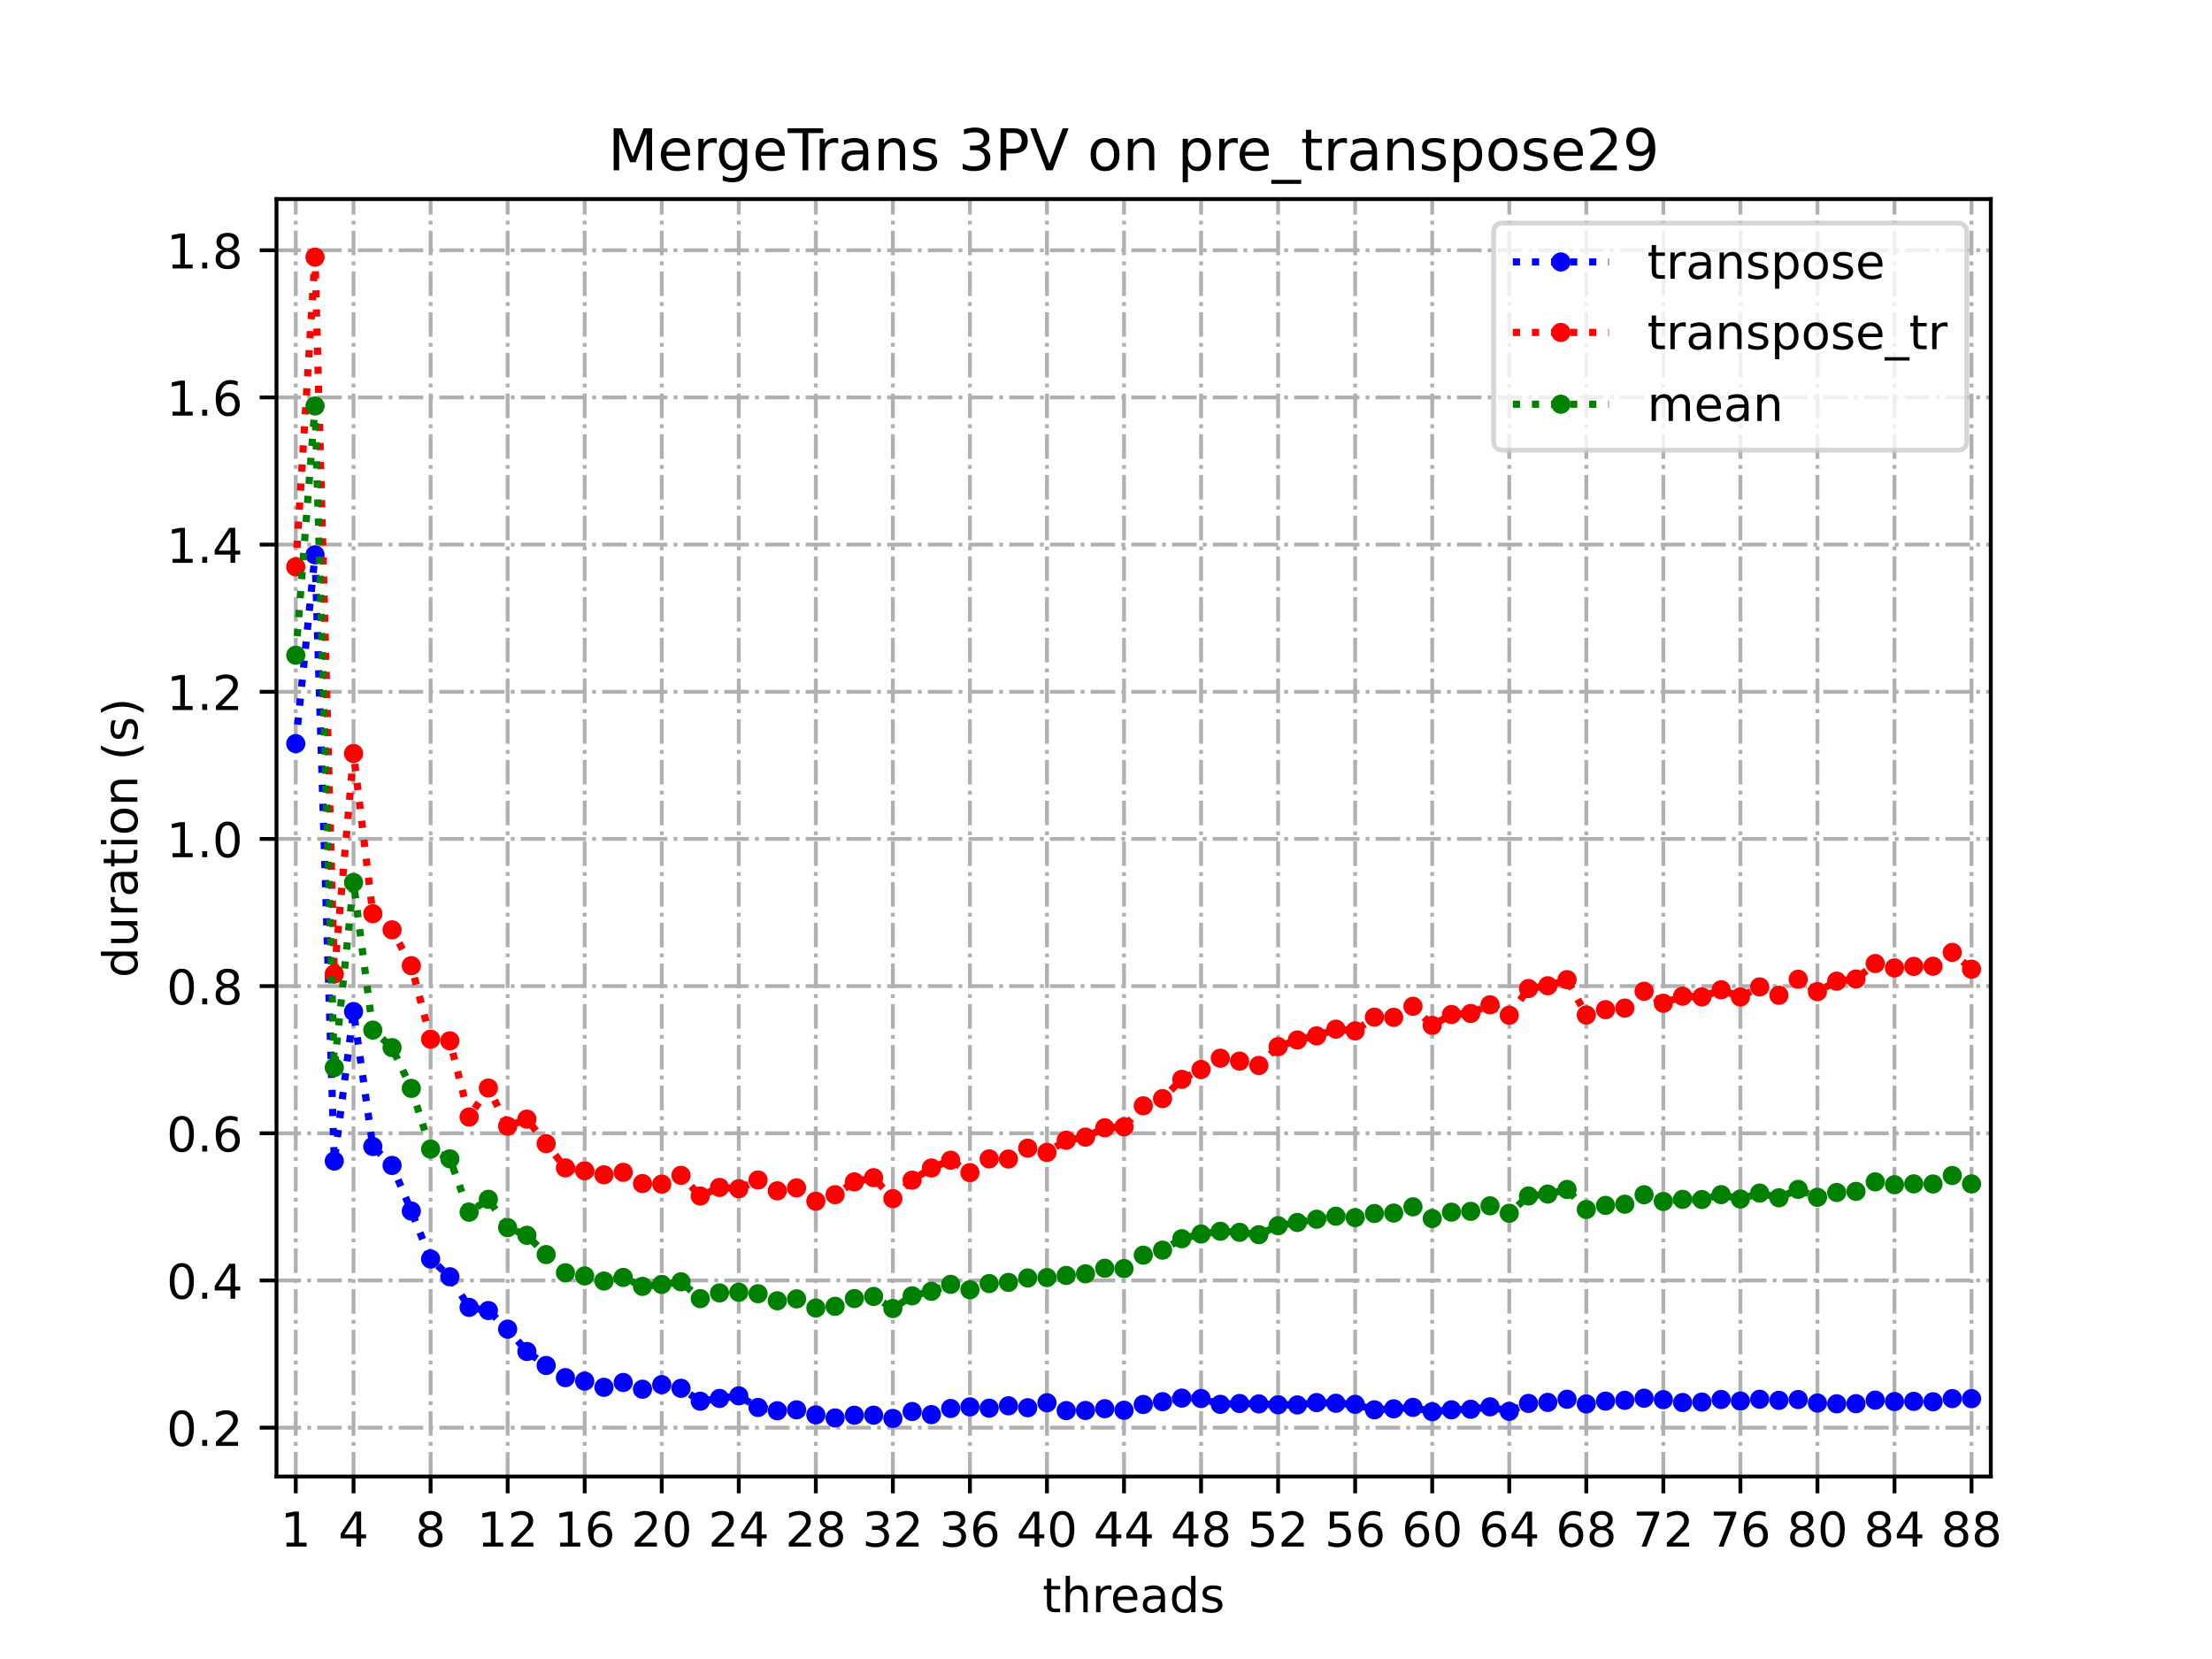 <?xml version="1.0" encoding="utf-8" standalone="no"?>
<!DOCTYPE svg PUBLIC "-//W3C//DTD SVG 1.1//EN"
  "http://www.w3.org/Graphics/SVG/1.1/DTD/svg11.dtd">
<!-- Created with matplotlib (https://matplotlib.org/) -->
<svg height="345.6pt" version="1.1" viewBox="0 0 460.8 345.6" width="460.8pt" xmlns="http://www.w3.org/2000/svg" xmlns:xlink="http://www.w3.org/1999/xlink">
 <defs>
  <style type="text/css">
*{stroke-linecap:butt;stroke-linejoin:round;}
  </style>
 </defs>
 <g id="figure_1">
  <g id="patch_1">
   <path d="M 0 345.6 
L 460.8 345.6 
L 460.8 0 
L 0 0 
z
" style="fill:#ffffff;"/>
  </g>
  <g id="axes_1">
   <g id="patch_2">
    <path d="M 57.6 307.584 
L 414.72 307.584 
L 414.72 41.472 
L 57.6 41.472 
z
" style="fill:#ffffff;"/>
   </g>
   <g id="matplotlib.axis_1">
    <g id="xtick_1">
     <g id="line2d_1">
      <path clip-path="url(#pb2bf7e9081)" d="M 61.613 307.584 
L 61.613 41.472 
" style="fill:none;stroke:#b0b0b0;stroke-dasharray:5.12,1.28,0.8,1.28;stroke-dashoffset:0;stroke-width:0.8;"/>
     </g>
     <g id="line2d_2">
      <defs>
       <path d="M 0 0 
L 0 3.5 
" id="m0c76b6f780" style="stroke:#000000;stroke-width:0.8;"/>
      </defs>
      <g>
       <use style="stroke:#000000;stroke-width:0.8;" x="61.613" xlink:href="#m0c76b6f780" y="307.584"/>
      </g>
     </g>
     <g id="text_1">
      <!-- 1 -->
      <defs>
       <path d="M 12.406 8.297 
L 28.516 8.297 
L 28.516 63.922 
L 10.984 60.406 
L 10.984 69.391 
L 28.422 72.906 
L 38.281 72.906 
L 38.281 8.297 
L 54.391 8.297 
L 54.391 0 
L 12.406 0 
z
" id="DejaVuSans-49"/>
      </defs>
      <g transform="translate(58.431 322.182)scale(0.1 -0.1)">
       <use xlink:href="#DejaVuSans-49"/>
      </g>
     </g>
    </g>
    <g id="xtick_2">
     <g id="line2d_3">
      <path clip-path="url(#pb2bf7e9081)" d="M 73.65 307.584 
L 73.65 41.472 
" style="fill:none;stroke:#b0b0b0;stroke-dasharray:5.12,1.28,0.8,1.28;stroke-dashoffset:0;stroke-width:0.8;"/>
     </g>
     <g id="line2d_4">
      <g>
       <use style="stroke:#000000;stroke-width:0.8;" x="73.65" xlink:href="#m0c76b6f780" y="307.584"/>
      </g>
     </g>
     <g id="text_2">
      <!-- 4 -->
      <defs>
       <path d="M 37.797 64.312 
L 12.891 25.391 
L 37.797 25.391 
z
M 35.203 72.906 
L 47.609 72.906 
L 47.609 25.391 
L 58.016 25.391 
L 58.016 17.188 
L 47.609 17.188 
L 47.609 0 
L 37.797 0 
L 37.797 17.188 
L 4.891 17.188 
L 4.891 26.703 
z
" id="DejaVuSans-52"/>
      </defs>
      <g transform="translate(70.469 322.182)scale(0.1 -0.1)">
       <use xlink:href="#DejaVuSans-52"/>
      </g>
     </g>
    </g>
    <g id="xtick_3">
     <g id="line2d_5">
      <path clip-path="url(#pb2bf7e9081)" d="M 89.701 307.584 
L 89.701 41.472 
" style="fill:none;stroke:#b0b0b0;stroke-dasharray:5.12,1.28,0.8,1.28;stroke-dashoffset:0;stroke-width:0.8;"/>
     </g>
     <g id="line2d_6">
      <g>
       <use style="stroke:#000000;stroke-width:0.8;" x="89.701" xlink:href="#m0c76b6f780" y="307.584"/>
      </g>
     </g>
     <g id="text_3">
      <!-- 8 -->
      <defs>
       <path d="M 31.781 34.625 
Q 24.75 34.625 20.719 30.859 
Q 16.703 27.094 16.703 20.516 
Q 16.703 13.922 20.719 10.156 
Q 24.75 6.391 31.781 6.391 
Q 38.812 6.391 42.859 10.172 
Q 46.922 13.969 46.922 20.516 
Q 46.922 27.094 42.891 30.859 
Q 38.875 34.625 31.781 34.625 
z
M 21.922 38.812 
Q 15.578 40.375 12.031 44.719 
Q 8.5 49.078 8.5 55.328 
Q 8.5 64.062 14.719 69.141 
Q 20.953 74.219 31.781 74.219 
Q 42.672 74.219 48.875 69.141 
Q 55.078 64.062 55.078 55.328 
Q 55.078 49.078 51.531 44.719 
Q 48 40.375 41.703 38.812 
Q 48.828 37.156 52.797 32.312 
Q 56.781 27.484 56.781 20.516 
Q 56.781 9.906 50.312 4.234 
Q 43.844 -1.422 31.781 -1.422 
Q 19.734 -1.422 13.25 4.234 
Q 6.781 9.906 6.781 20.516 
Q 6.781 27.484 10.781 32.312 
Q 14.797 37.156 21.922 38.812 
z
M 18.312 54.391 
Q 18.312 48.734 21.844 45.562 
Q 25.391 42.391 31.781 42.391 
Q 38.141 42.391 41.719 45.562 
Q 45.312 48.734 45.312 54.391 
Q 45.312 60.062 41.719 63.234 
Q 38.141 66.406 31.781 66.406 
Q 25.391 66.406 21.844 63.234 
Q 18.312 60.062 18.312 54.391 
z
" id="DejaVuSans-56"/>
      </defs>
      <g transform="translate(86.519 322.182)scale(0.1 -0.1)">
       <use xlink:href="#DejaVuSans-56"/>
      </g>
     </g>
    </g>
    <g id="xtick_4">
     <g id="line2d_7">
      <path clip-path="url(#pb2bf7e9081)" d="M 105.751 307.584 
L 105.751 41.472 
" style="fill:none;stroke:#b0b0b0;stroke-dasharray:5.12,1.28,0.8,1.28;stroke-dashoffset:0;stroke-width:0.8;"/>
     </g>
     <g id="line2d_8">
      <g>
       <use style="stroke:#000000;stroke-width:0.8;" x="105.751" xlink:href="#m0c76b6f780" y="307.584"/>
      </g>
     </g>
     <g id="text_4">
      <!-- 12 -->
      <defs>
       <path d="M 19.188 8.297 
L 53.609 8.297 
L 53.609 0 
L 7.328 0 
L 7.328 8.297 
Q 12.938 14.109 22.625 23.891 
Q 32.328 33.688 34.812 36.531 
Q 39.547 41.844 41.422 45.531 
Q 43.312 49.219 43.312 52.781 
Q 43.312 58.594 39.234 62.25 
Q 35.156 65.922 28.609 65.922 
Q 23.969 65.922 18.812 64.312 
Q 13.672 62.703 7.812 59.422 
L 7.812 69.391 
Q 13.766 71.781 18.938 73 
Q 24.125 74.219 28.422 74.219 
Q 39.75 74.219 46.484 68.547 
Q 53.219 62.891 53.219 53.422 
Q 53.219 48.922 51.531 44.891 
Q 49.859 40.875 45.406 35.406 
Q 44.188 33.984 37.641 27.219 
Q 31.109 20.453 19.188 8.297 
z
" id="DejaVuSans-50"/>
      </defs>
      <g transform="translate(99.389 322.182)scale(0.1 -0.1)">
       <use xlink:href="#DejaVuSans-49"/>
       <use x="63.623" xlink:href="#DejaVuSans-50"/>
      </g>
     </g>
    </g>
    <g id="xtick_5">
     <g id="line2d_9">
      <path clip-path="url(#pb2bf7e9081)" d="M 121.801 307.584 
L 121.801 41.472 
" style="fill:none;stroke:#b0b0b0;stroke-dasharray:5.12,1.28,0.8,1.28;stroke-dashoffset:0;stroke-width:0.8;"/>
     </g>
     <g id="line2d_10">
      <g>
       <use style="stroke:#000000;stroke-width:0.8;" x="121.801" xlink:href="#m0c76b6f780" y="307.584"/>
      </g>
     </g>
     <g id="text_5">
      <!-- 16 -->
      <defs>
       <path d="M 33.016 40.375 
Q 26.375 40.375 22.484 35.828 
Q 18.609 31.297 18.609 23.391 
Q 18.609 15.531 22.484 10.953 
Q 26.375 6.391 33.016 6.391 
Q 39.656 6.391 43.531 10.953 
Q 47.406 15.531 47.406 23.391 
Q 47.406 31.297 43.531 35.828 
Q 39.656 40.375 33.016 40.375 
z
M 52.594 71.297 
L 52.594 62.312 
Q 48.875 64.062 45.094 64.984 
Q 41.312 65.922 37.594 65.922 
Q 27.828 65.922 22.672 59.328 
Q 17.531 52.734 16.797 39.406 
Q 19.672 43.656 24.016 45.922 
Q 28.375 48.188 33.594 48.188 
Q 44.578 48.188 50.953 41.516 
Q 57.328 34.859 57.328 23.391 
Q 57.328 12.156 50.688 5.359 
Q 44.047 -1.422 33.016 -1.422 
Q 20.359 -1.422 13.672 8.266 
Q 6.984 17.969 6.984 36.375 
Q 6.984 53.656 15.188 63.938 
Q 23.391 74.219 37.203 74.219 
Q 40.922 74.219 44.703 73.484 
Q 48.484 72.75 52.594 71.297 
z
" id="DejaVuSans-54"/>
      </defs>
      <g transform="translate(115.439 322.182)scale(0.1 -0.1)">
       <use xlink:href="#DejaVuSans-49"/>
       <use x="63.623" xlink:href="#DejaVuSans-54"/>
      </g>
     </g>
    </g>
    <g id="xtick_6">
     <g id="line2d_11">
      <path clip-path="url(#pb2bf7e9081)" d="M 137.852 307.584 
L 137.852 41.472 
" style="fill:none;stroke:#b0b0b0;stroke-dasharray:5.12,1.28,0.8,1.28;stroke-dashoffset:0;stroke-width:0.8;"/>
     </g>
     <g id="line2d_12">
      <g>
       <use style="stroke:#000000;stroke-width:0.8;" x="137.852" xlink:href="#m0c76b6f780" y="307.584"/>
      </g>
     </g>
     <g id="text_6">
      <!-- 20 -->
      <defs>
       <path d="M 31.781 66.406 
Q 24.172 66.406 20.328 58.906 
Q 16.5 51.422 16.5 36.375 
Q 16.5 21.391 20.328 13.891 
Q 24.172 6.391 31.781 6.391 
Q 39.453 6.391 43.281 13.891 
Q 47.125 21.391 47.125 36.375 
Q 47.125 51.422 43.281 58.906 
Q 39.453 66.406 31.781 66.406 
z
M 31.781 74.219 
Q 44.047 74.219 50.516 64.516 
Q 56.984 54.828 56.984 36.375 
Q 56.984 17.969 50.516 8.266 
Q 44.047 -1.422 31.781 -1.422 
Q 19.531 -1.422 13.062 8.266 
Q 6.594 17.969 6.594 36.375 
Q 6.594 54.828 13.062 64.516 
Q 19.531 74.219 31.781 74.219 
z
" id="DejaVuSans-48"/>
      </defs>
      <g transform="translate(131.489 322.182)scale(0.1 -0.1)">
       <use xlink:href="#DejaVuSans-50"/>
       <use x="63.623" xlink:href="#DejaVuSans-48"/>
      </g>
     </g>
    </g>
    <g id="xtick_7">
     <g id="line2d_13">
      <path clip-path="url(#pb2bf7e9081)" d="M 153.902 307.584 
L 153.902 41.472 
" style="fill:none;stroke:#b0b0b0;stroke-dasharray:5.12,1.28,0.8,1.28;stroke-dashoffset:0;stroke-width:0.8;"/>
     </g>
     <g id="line2d_14">
      <g>
       <use style="stroke:#000000;stroke-width:0.8;" x="153.902" xlink:href="#m0c76b6f780" y="307.584"/>
      </g>
     </g>
     <g id="text_7">
      <!-- 24 -->
      <g transform="translate(147.54 322.182)scale(0.1 -0.1)">
       <use xlink:href="#DejaVuSans-50"/>
       <use x="63.623" xlink:href="#DejaVuSans-52"/>
      </g>
     </g>
    </g>
    <g id="xtick_8">
     <g id="line2d_15">
      <path clip-path="url(#pb2bf7e9081)" d="M 169.952 307.584 
L 169.952 41.472 
" style="fill:none;stroke:#b0b0b0;stroke-dasharray:5.12,1.28,0.8,1.28;stroke-dashoffset:0;stroke-width:0.8;"/>
     </g>
     <g id="line2d_16">
      <g>
       <use style="stroke:#000000;stroke-width:0.8;" x="169.952" xlink:href="#m0c76b6f780" y="307.584"/>
      </g>
     </g>
     <g id="text_8">
      <!-- 28 -->
      <g transform="translate(163.59 322.182)scale(0.1 -0.1)">
       <use xlink:href="#DejaVuSans-50"/>
       <use x="63.623" xlink:href="#DejaVuSans-56"/>
      </g>
     </g>
    </g>
    <g id="xtick_9">
     <g id="line2d_17">
      <path clip-path="url(#pb2bf7e9081)" d="M 186.003 307.584 
L 186.003 41.472 
" style="fill:none;stroke:#b0b0b0;stroke-dasharray:5.12,1.28,0.8,1.28;stroke-dashoffset:0;stroke-width:0.8;"/>
     </g>
     <g id="line2d_18">
      <g>
       <use style="stroke:#000000;stroke-width:0.8;" x="186.003" xlink:href="#m0c76b6f780" y="307.584"/>
      </g>
     </g>
     <g id="text_9">
      <!-- 32 -->
      <defs>
       <path d="M 40.578 39.312 
Q 47.656 37.797 51.625 33 
Q 55.609 28.219 55.609 21.188 
Q 55.609 10.406 48.188 4.484 
Q 40.766 -1.422 27.094 -1.422 
Q 22.516 -1.422 17.656 -0.516 
Q 12.797 0.391 7.625 2.203 
L 7.625 11.719 
Q 11.719 9.328 16.594 8.109 
Q 21.484 6.891 26.812 6.891 
Q 36.078 6.891 40.938 10.547 
Q 45.797 14.203 45.797 21.188 
Q 45.797 27.641 41.281 31.266 
Q 36.766 34.906 28.719 34.906 
L 20.219 34.906 
L 20.219 43.016 
L 29.109 43.016 
Q 36.375 43.016 40.234 45.922 
Q 44.094 48.828 44.094 54.297 
Q 44.094 59.906 40.109 62.906 
Q 36.141 65.922 28.719 65.922 
Q 24.656 65.922 20.016 65.031 
Q 15.375 64.156 9.812 62.312 
L 9.812 71.094 
Q 15.438 72.656 20.344 73.438 
Q 25.25 74.219 29.594 74.219 
Q 40.828 74.219 47.359 69.109 
Q 53.906 64.016 53.906 55.328 
Q 53.906 49.266 50.438 45.094 
Q 46.969 40.922 40.578 39.312 
z
" id="DejaVuSans-51"/>
      </defs>
      <g transform="translate(179.64 322.182)scale(0.1 -0.1)">
       <use xlink:href="#DejaVuSans-51"/>
       <use x="63.623" xlink:href="#DejaVuSans-50"/>
      </g>
     </g>
    </g>
    <g id="xtick_10">
     <g id="line2d_19">
      <path clip-path="url(#pb2bf7e9081)" d="M 202.053 307.584 
L 202.053 41.472 
" style="fill:none;stroke:#b0b0b0;stroke-dasharray:5.12,1.28,0.8,1.28;stroke-dashoffset:0;stroke-width:0.8;"/>
     </g>
     <g id="line2d_20">
      <g>
       <use style="stroke:#000000;stroke-width:0.8;" x="202.053" xlink:href="#m0c76b6f780" y="307.584"/>
      </g>
     </g>
     <g id="text_10">
      <!-- 36 -->
      <g transform="translate(195.691 322.182)scale(0.1 -0.1)">
       <use xlink:href="#DejaVuSans-51"/>
       <use x="63.623" xlink:href="#DejaVuSans-54"/>
      </g>
     </g>
    </g>
    <g id="xtick_11">
     <g id="line2d_21">
      <path clip-path="url(#pb2bf7e9081)" d="M 218.103 307.584 
L 218.103 41.472 
" style="fill:none;stroke:#b0b0b0;stroke-dasharray:5.12,1.28,0.8,1.28;stroke-dashoffset:0;stroke-width:0.8;"/>
     </g>
     <g id="line2d_22">
      <g>
       <use style="stroke:#000000;stroke-width:0.8;" x="218.103" xlink:href="#m0c76b6f780" y="307.584"/>
      </g>
     </g>
     <g id="text_11">
      <!-- 40 -->
      <g transform="translate(211.741 322.182)scale(0.1 -0.1)">
       <use xlink:href="#DejaVuSans-52"/>
       <use x="63.623" xlink:href="#DejaVuSans-48"/>
      </g>
     </g>
    </g>
    <g id="xtick_12">
     <g id="line2d_23">
      <path clip-path="url(#pb2bf7e9081)" d="M 234.154 307.584 
L 234.154 41.472 
" style="fill:none;stroke:#b0b0b0;stroke-dasharray:5.12,1.28,0.8,1.28;stroke-dashoffset:0;stroke-width:0.8;"/>
     </g>
     <g id="line2d_24">
      <g>
       <use style="stroke:#000000;stroke-width:0.8;" x="234.154" xlink:href="#m0c76b6f780" y="307.584"/>
      </g>
     </g>
     <g id="text_12">
      <!-- 44 -->
      <g transform="translate(227.791 322.182)scale(0.1 -0.1)">
       <use xlink:href="#DejaVuSans-52"/>
       <use x="63.623" xlink:href="#DejaVuSans-52"/>
      </g>
     </g>
    </g>
    <g id="xtick_13">
     <g id="line2d_25">
      <path clip-path="url(#pb2bf7e9081)" d="M 250.204 307.584 
L 250.204 41.472 
" style="fill:none;stroke:#b0b0b0;stroke-dasharray:5.12,1.28,0.8,1.28;stroke-dashoffset:0;stroke-width:0.8;"/>
     </g>
     <g id="line2d_26">
      <g>
       <use style="stroke:#000000;stroke-width:0.8;" x="250.204" xlink:href="#m0c76b6f780" y="307.584"/>
      </g>
     </g>
     <g id="text_13">
      <!-- 48 -->
      <g transform="translate(243.842 322.182)scale(0.1 -0.1)">
       <use xlink:href="#DejaVuSans-52"/>
       <use x="63.623" xlink:href="#DejaVuSans-56"/>
      </g>
     </g>
    </g>
    <g id="xtick_14">
     <g id="line2d_27">
      <path clip-path="url(#pb2bf7e9081)" d="M 266.254 307.584 
L 266.254 41.472 
" style="fill:none;stroke:#b0b0b0;stroke-dasharray:5.12,1.28,0.8,1.28;stroke-dashoffset:0;stroke-width:0.8;"/>
     </g>
     <g id="line2d_28">
      <g>
       <use style="stroke:#000000;stroke-width:0.8;" x="266.254" xlink:href="#m0c76b6f780" y="307.584"/>
      </g>
     </g>
     <g id="text_14">
      <!-- 52 -->
      <defs>
       <path d="M 10.797 72.906 
L 49.516 72.906 
L 49.516 64.594 
L 19.828 64.594 
L 19.828 46.734 
Q 21.969 47.469 24.109 47.828 
Q 26.266 48.188 28.422 48.188 
Q 40.625 48.188 47.75 41.5 
Q 54.891 34.812 54.891 23.391 
Q 54.891 11.625 47.562 5.094 
Q 40.234 -1.422 26.906 -1.422 
Q 22.312 -1.422 17.547 -0.641 
Q 12.797 0.141 7.719 1.703 
L 7.719 11.625 
Q 12.109 9.234 16.797 8.062 
Q 21.484 6.891 26.703 6.891 
Q 35.156 6.891 40.078 11.328 
Q 45.016 15.766 45.016 23.391 
Q 45.016 31 40.078 35.438 
Q 35.156 39.891 26.703 39.891 
Q 22.75 39.891 18.812 39.016 
Q 14.891 38.141 10.797 36.281 
z
" id="DejaVuSans-53"/>
      </defs>
      <g transform="translate(259.892 322.182)scale(0.1 -0.1)">
       <use xlink:href="#DejaVuSans-53"/>
       <use x="63.623" xlink:href="#DejaVuSans-50"/>
      </g>
     </g>
    </g>
    <g id="xtick_15">
     <g id="line2d_29">
      <path clip-path="url(#pb2bf7e9081)" d="M 282.305 307.584 
L 282.305 41.472 
" style="fill:none;stroke:#b0b0b0;stroke-dasharray:5.12,1.28,0.8,1.28;stroke-dashoffset:0;stroke-width:0.8;"/>
     </g>
     <g id="line2d_30">
      <g>
       <use style="stroke:#000000;stroke-width:0.8;" x="282.305" xlink:href="#m0c76b6f780" y="307.584"/>
      </g>
     </g>
     <g id="text_15">
      <!-- 56 -->
      <g transform="translate(275.942 322.182)scale(0.1 -0.1)">
       <use xlink:href="#DejaVuSans-53"/>
       <use x="63.623" xlink:href="#DejaVuSans-54"/>
      </g>
     </g>
    </g>
    <g id="xtick_16">
     <g id="line2d_31">
      <path clip-path="url(#pb2bf7e9081)" d="M 298.355 307.584 
L 298.355 41.472 
" style="fill:none;stroke:#b0b0b0;stroke-dasharray:5.12,1.28,0.8,1.28;stroke-dashoffset:0;stroke-width:0.8;"/>
     </g>
     <g id="line2d_32">
      <g>
       <use style="stroke:#000000;stroke-width:0.8;" x="298.355" xlink:href="#m0c76b6f780" y="307.584"/>
      </g>
     </g>
     <g id="text_16">
      <!-- 60 -->
      <g transform="translate(291.993 322.182)scale(0.1 -0.1)">
       <use xlink:href="#DejaVuSans-54"/>
       <use x="63.623" xlink:href="#DejaVuSans-48"/>
      </g>
     </g>
    </g>
    <g id="xtick_17">
     <g id="line2d_33">
      <path clip-path="url(#pb2bf7e9081)" d="M 314.405 307.584 
L 314.405 41.472 
" style="fill:none;stroke:#b0b0b0;stroke-dasharray:5.12,1.28,0.8,1.28;stroke-dashoffset:0;stroke-width:0.8;"/>
     </g>
     <g id="line2d_34">
      <g>
       <use style="stroke:#000000;stroke-width:0.8;" x="314.405" xlink:href="#m0c76b6f780" y="307.584"/>
      </g>
     </g>
     <g id="text_17">
      <!-- 64 -->
      <g transform="translate(308.043 322.182)scale(0.1 -0.1)">
       <use xlink:href="#DejaVuSans-54"/>
       <use x="63.623" xlink:href="#DejaVuSans-52"/>
      </g>
     </g>
    </g>
    <g id="xtick_18">
     <g id="line2d_35">
      <path clip-path="url(#pb2bf7e9081)" d="M 330.456 307.584 
L 330.456 41.472 
" style="fill:none;stroke:#b0b0b0;stroke-dasharray:5.12,1.28,0.8,1.28;stroke-dashoffset:0;stroke-width:0.8;"/>
     </g>
     <g id="line2d_36">
      <g>
       <use style="stroke:#000000;stroke-width:0.8;" x="330.456" xlink:href="#m0c76b6f780" y="307.584"/>
      </g>
     </g>
     <g id="text_18">
      <!-- 68 -->
      <g transform="translate(324.093 322.182)scale(0.1 -0.1)">
       <use xlink:href="#DejaVuSans-54"/>
       <use x="63.623" xlink:href="#DejaVuSans-56"/>
      </g>
     </g>
    </g>
    <g id="xtick_19">
     <g id="line2d_37">
      <path clip-path="url(#pb2bf7e9081)" d="M 346.506 307.584 
L 346.506 41.472 
" style="fill:none;stroke:#b0b0b0;stroke-dasharray:5.12,1.28,0.8,1.28;stroke-dashoffset:0;stroke-width:0.8;"/>
     </g>
     <g id="line2d_38">
      <g>
       <use style="stroke:#000000;stroke-width:0.8;" x="346.506" xlink:href="#m0c76b6f780" y="307.584"/>
      </g>
     </g>
     <g id="text_19">
      <!-- 72 -->
      <defs>
       <path d="M 8.203 72.906 
L 55.078 72.906 
L 55.078 68.703 
L 28.609 0 
L 18.312 0 
L 43.219 64.594 
L 8.203 64.594 
z
" id="DejaVuSans-55"/>
      </defs>
      <g transform="translate(340.144 322.182)scale(0.1 -0.1)">
       <use xlink:href="#DejaVuSans-55"/>
       <use x="63.623" xlink:href="#DejaVuSans-50"/>
      </g>
     </g>
    </g>
    <g id="xtick_20">
     <g id="line2d_39">
      <path clip-path="url(#pb2bf7e9081)" d="M 362.556 307.584 
L 362.556 41.472 
" style="fill:none;stroke:#b0b0b0;stroke-dasharray:5.12,1.28,0.8,1.28;stroke-dashoffset:0;stroke-width:0.8;"/>
     </g>
     <g id="line2d_40">
      <g>
       <use style="stroke:#000000;stroke-width:0.8;" x="362.556" xlink:href="#m0c76b6f780" y="307.584"/>
      </g>
     </g>
     <g id="text_20">
      <!-- 76 -->
      <g transform="translate(356.194 322.182)scale(0.1 -0.1)">
       <use xlink:href="#DejaVuSans-55"/>
       <use x="63.623" xlink:href="#DejaVuSans-54"/>
      </g>
     </g>
    </g>
    <g id="xtick_21">
     <g id="line2d_41">
      <path clip-path="url(#pb2bf7e9081)" d="M 378.607 307.584 
L 378.607 41.472 
" style="fill:none;stroke:#b0b0b0;stroke-dasharray:5.12,1.28,0.8,1.28;stroke-dashoffset:0;stroke-width:0.8;"/>
     </g>
     <g id="line2d_42">
      <g>
       <use style="stroke:#000000;stroke-width:0.8;" x="378.607" xlink:href="#m0c76b6f780" y="307.584"/>
      </g>
     </g>
     <g id="text_21">
      <!-- 80 -->
      <g transform="translate(372.244 322.182)scale(0.1 -0.1)">
       <use xlink:href="#DejaVuSans-56"/>
       <use x="63.623" xlink:href="#DejaVuSans-48"/>
      </g>
     </g>
    </g>
    <g id="xtick_22">
     <g id="line2d_43">
      <path clip-path="url(#pb2bf7e9081)" d="M 394.657 307.584 
L 394.657 41.472 
" style="fill:none;stroke:#b0b0b0;stroke-dasharray:5.12,1.28,0.8,1.28;stroke-dashoffset:0;stroke-width:0.8;"/>
     </g>
     <g id="line2d_44">
      <g>
       <use style="stroke:#000000;stroke-width:0.8;" x="394.657" xlink:href="#m0c76b6f780" y="307.584"/>
      </g>
     </g>
     <g id="text_22">
      <!-- 84 -->
      <g transform="translate(388.295 322.182)scale(0.1 -0.1)">
       <use xlink:href="#DejaVuSans-56"/>
       <use x="63.623" xlink:href="#DejaVuSans-52"/>
      </g>
     </g>
    </g>
    <g id="xtick_23">
     <g id="line2d_45">
      <path clip-path="url(#pb2bf7e9081)" d="M 410.707 307.584 
L 410.707 41.472 
" style="fill:none;stroke:#b0b0b0;stroke-dasharray:5.12,1.28,0.8,1.28;stroke-dashoffset:0;stroke-width:0.8;"/>
     </g>
     <g id="line2d_46">
      <g>
       <use style="stroke:#000000;stroke-width:0.8;" x="410.707" xlink:href="#m0c76b6f780" y="307.584"/>
      </g>
     </g>
     <g id="text_23">
      <!-- 88 -->
      <g transform="translate(404.345 322.182)scale(0.1 -0.1)">
       <use xlink:href="#DejaVuSans-56"/>
       <use x="63.623" xlink:href="#DejaVuSans-56"/>
      </g>
     </g>
    </g>
    <g id="text_24">
     <!-- threads -->
     <defs>
      <path d="M 18.312 70.219 
L 18.312 54.688 
L 36.812 54.688 
L 36.812 47.703 
L 18.312 47.703 
L 18.312 18.016 
Q 18.312 11.328 20.141 9.422 
Q 21.969 7.516 27.594 7.516 
L 36.812 7.516 
L 36.812 0 
L 27.594 0 
Q 17.188 0 13.234 3.875 
Q 9.281 7.766 9.281 18.016 
L 9.281 47.703 
L 2.688 47.703 
L 2.688 54.688 
L 9.281 54.688 
L 9.281 70.219 
z
" id="DejaVuSans-116"/>
      <path d="M 54.891 33.016 
L 54.891 0 
L 45.906 0 
L 45.906 32.719 
Q 45.906 40.484 42.875 44.328 
Q 39.844 48.188 33.797 48.188 
Q 26.516 48.188 22.312 43.547 
Q 18.109 38.922 18.109 30.906 
L 18.109 0 
L 9.078 0 
L 9.078 75.984 
L 18.109 75.984 
L 18.109 46.188 
Q 21.344 51.125 25.703 53.562 
Q 30.078 56 35.797 56 
Q 45.219 56 50.047 50.172 
Q 54.891 44.344 54.891 33.016 
z
" id="DejaVuSans-104"/>
      <path d="M 41.109 46.297 
Q 39.594 47.172 37.812 47.578 
Q 36.031 48 33.891 48 
Q 26.266 48 22.188 43.047 
Q 18.109 38.094 18.109 28.812 
L 18.109 0 
L 9.078 0 
L 9.078 54.688 
L 18.109 54.688 
L 18.109 46.188 
Q 20.953 51.172 25.484 53.578 
Q 30.031 56 36.531 56 
Q 37.453 56 38.578 55.875 
Q 39.703 55.766 41.062 55.516 
z
" id="DejaVuSans-114"/>
      <path d="M 56.203 29.594 
L 56.203 25.203 
L 14.891 25.203 
Q 15.484 15.922 20.484 11.062 
Q 25.484 6.203 34.422 6.203 
Q 39.594 6.203 44.453 7.469 
Q 49.312 8.734 54.109 11.281 
L 54.109 2.781 
Q 49.266 0.734 44.188 -0.344 
Q 39.109 -1.422 33.891 -1.422 
Q 20.797 -1.422 13.156 6.188 
Q 5.516 13.812 5.516 26.812 
Q 5.516 40.234 12.766 48.109 
Q 20.016 56 32.328 56 
Q 43.359 56 49.781 48.891 
Q 56.203 41.797 56.203 29.594 
z
M 47.219 32.234 
Q 47.125 39.594 43.094 43.984 
Q 39.062 48.391 32.422 48.391 
Q 24.906 48.391 20.391 44.141 
Q 15.875 39.891 15.188 32.172 
z
" id="DejaVuSans-101"/>
      <path d="M 34.281 27.484 
Q 23.391 27.484 19.188 25 
Q 14.984 22.516 14.984 16.5 
Q 14.984 11.719 18.141 8.906 
Q 21.297 6.109 26.703 6.109 
Q 34.188 6.109 38.703 11.406 
Q 43.219 16.703 43.219 25.484 
L 43.219 27.484 
z
M 52.203 31.203 
L 52.203 0 
L 43.219 0 
L 43.219 8.297 
Q 40.141 3.328 35.547 0.953 
Q 30.953 -1.422 24.312 -1.422 
Q 15.922 -1.422 10.953 3.297 
Q 6 8.016 6 15.922 
Q 6 25.141 12.172 29.828 
Q 18.359 34.516 30.609 34.516 
L 43.219 34.516 
L 43.219 35.406 
Q 43.219 41.609 39.141 45 
Q 35.062 48.391 27.688 48.391 
Q 23 48.391 18.547 47.266 
Q 14.109 46.141 10.016 43.891 
L 10.016 52.203 
Q 14.938 54.109 19.578 55.047 
Q 24.219 56 28.609 56 
Q 40.484 56 46.344 49.844 
Q 52.203 43.703 52.203 31.203 
z
" id="DejaVuSans-97"/>
      <path d="M 45.406 46.391 
L 45.406 75.984 
L 54.391 75.984 
L 54.391 0 
L 45.406 0 
L 45.406 8.203 
Q 42.578 3.328 38.25 0.953 
Q 33.938 -1.422 27.875 -1.422 
Q 17.969 -1.422 11.734 6.484 
Q 5.516 14.406 5.516 27.297 
Q 5.516 40.188 11.734 48.094 
Q 17.969 56 27.875 56 
Q 33.938 56 38.25 53.625 
Q 42.578 51.266 45.406 46.391 
z
M 14.797 27.297 
Q 14.797 17.391 18.875 11.75 
Q 22.953 6.109 30.078 6.109 
Q 37.203 6.109 41.297 11.75 
Q 45.406 17.391 45.406 27.297 
Q 45.406 37.203 41.297 42.844 
Q 37.203 48.484 30.078 48.484 
Q 22.953 48.484 18.875 42.844 
Q 14.797 37.203 14.797 27.297 
z
" id="DejaVuSans-100"/>
      <path d="M 44.281 53.078 
L 44.281 44.578 
Q 40.484 46.531 36.375 47.5 
Q 32.281 48.484 27.875 48.484 
Q 21.188 48.484 17.844 46.438 
Q 14.5 44.391 14.5 40.281 
Q 14.5 37.156 16.891 35.375 
Q 19.281 33.594 26.516 31.984 
L 29.594 31.297 
Q 39.156 29.25 43.188 25.516 
Q 47.219 21.781 47.219 15.094 
Q 47.219 7.469 41.188 3.016 
Q 35.156 -1.422 24.609 -1.422 
Q 20.219 -1.422 15.453 -0.562 
Q 10.688 0.297 5.422 2 
L 5.422 11.281 
Q 10.406 8.688 15.234 7.391 
Q 20.062 6.109 24.812 6.109 
Q 31.156 6.109 34.562 8.281 
Q 37.984 10.453 37.984 14.406 
Q 37.984 18.062 35.516 20.016 
Q 33.062 21.969 24.703 23.781 
L 21.578 24.516 
Q 13.234 26.266 9.516 29.906 
Q 5.812 33.547 5.812 39.891 
Q 5.812 47.609 11.281 51.797 
Q 16.75 56 26.812 56 
Q 31.781 56 36.172 55.266 
Q 40.578 54.547 44.281 53.078 
z
" id="DejaVuSans-115"/>
     </defs>
     <g transform="translate(217.169 335.861)scale(0.1 -0.1)">
      <use xlink:href="#DejaVuSans-116"/>
      <use x="39.209" xlink:href="#DejaVuSans-104"/>
      <use x="102.588" xlink:href="#DejaVuSans-114"/>
      <use x="141.451" xlink:href="#DejaVuSans-101"/>
      <use x="202.975" xlink:href="#DejaVuSans-97"/>
      <use x="264.254" xlink:href="#DejaVuSans-100"/>
      <use x="327.73" xlink:href="#DejaVuSans-115"/>
     </g>
    </g>
   </g>
   <g id="matplotlib.axis_2">
    <g id="ytick_1">
     <g id="line2d_47">
      <path clip-path="url(#pb2bf7e9081)" d="M 57.6 297.406 
L 414.72 297.406 
" style="fill:none;stroke:#b0b0b0;stroke-dasharray:5.12,1.28,0.8,1.28;stroke-dashoffset:0;stroke-width:0.8;"/>
     </g>
     <g id="line2d_48">
      <defs>
       <path d="M 0 0 
L -3.5 0 
" id="mad7405a9e6" style="stroke:#000000;stroke-width:0.8;"/>
      </defs>
      <g>
       <use style="stroke:#000000;stroke-width:0.8;" x="57.6" xlink:href="#mad7405a9e6" y="297.406"/>
      </g>
     </g>
     <g id="text_25">
      <!-- 0.2 -->
      <defs>
       <path d="M 10.688 12.406 
L 21 12.406 
L 21 0 
L 10.688 0 
z
" id="DejaVuSans-46"/>
      </defs>
      <g transform="translate(34.697 301.205)scale(0.1 -0.1)">
       <use xlink:href="#DejaVuSans-48"/>
       <use x="63.623" xlink:href="#DejaVuSans-46"/>
       <use x="95.41" xlink:href="#DejaVuSans-50"/>
      </g>
     </g>
    </g>
    <g id="ytick_2">
     <g id="line2d_49">
      <path clip-path="url(#pb2bf7e9081)" d="M 57.6 266.746 
L 414.72 266.746 
" style="fill:none;stroke:#b0b0b0;stroke-dasharray:5.12,1.28,0.8,1.28;stroke-dashoffset:0;stroke-width:0.8;"/>
     </g>
     <g id="line2d_50">
      <g>
       <use style="stroke:#000000;stroke-width:0.8;" x="57.6" xlink:href="#mad7405a9e6" y="266.746"/>
      </g>
     </g>
     <g id="text_26">
      <!-- 0.4 -->
      <g transform="translate(34.697 270.545)scale(0.1 -0.1)">
       <use xlink:href="#DejaVuSans-48"/>
       <use x="63.623" xlink:href="#DejaVuSans-46"/>
       <use x="95.41" xlink:href="#DejaVuSans-52"/>
      </g>
     </g>
    </g>
    <g id="ytick_3">
     <g id="line2d_51">
      <path clip-path="url(#pb2bf7e9081)" d="M 57.6 236.086 
L 414.72 236.086 
" style="fill:none;stroke:#b0b0b0;stroke-dasharray:5.12,1.28,0.8,1.28;stroke-dashoffset:0;stroke-width:0.8;"/>
     </g>
     <g id="line2d_52">
      <g>
       <use style="stroke:#000000;stroke-width:0.8;" x="57.6" xlink:href="#mad7405a9e6" y="236.086"/>
      </g>
     </g>
     <g id="text_27">
      <!-- 0.6 -->
      <g transform="translate(34.697 239.885)scale(0.1 -0.1)">
       <use xlink:href="#DejaVuSans-48"/>
       <use x="63.623" xlink:href="#DejaVuSans-46"/>
       <use x="95.41" xlink:href="#DejaVuSans-54"/>
      </g>
     </g>
    </g>
    <g id="ytick_4">
     <g id="line2d_53">
      <path clip-path="url(#pb2bf7e9081)" d="M 57.6 205.426 
L 414.72 205.426 
" style="fill:none;stroke:#b0b0b0;stroke-dasharray:5.12,1.28,0.8,1.28;stroke-dashoffset:0;stroke-width:0.8;"/>
     </g>
     <g id="line2d_54">
      <g>
       <use style="stroke:#000000;stroke-width:0.8;" x="57.6" xlink:href="#mad7405a9e6" y="205.426"/>
      </g>
     </g>
     <g id="text_28">
      <!-- 0.8 -->
      <g transform="translate(34.697 209.225)scale(0.1 -0.1)">
       <use xlink:href="#DejaVuSans-48"/>
       <use x="63.623" xlink:href="#DejaVuSans-46"/>
       <use x="95.41" xlink:href="#DejaVuSans-56"/>
      </g>
     </g>
    </g>
    <g id="ytick_5">
     <g id="line2d_55">
      <path clip-path="url(#pb2bf7e9081)" d="M 57.6 174.766 
L 414.72 174.766 
" style="fill:none;stroke:#b0b0b0;stroke-dasharray:5.12,1.28,0.8,1.28;stroke-dashoffset:0;stroke-width:0.8;"/>
     </g>
     <g id="line2d_56">
      <g>
       <use style="stroke:#000000;stroke-width:0.8;" x="57.6" xlink:href="#mad7405a9e6" y="174.766"/>
      </g>
     </g>
     <g id="text_29">
      <!-- 1.0 -->
      <g transform="translate(34.697 178.565)scale(0.1 -0.1)">
       <use xlink:href="#DejaVuSans-49"/>
       <use x="63.623" xlink:href="#DejaVuSans-46"/>
       <use x="95.41" xlink:href="#DejaVuSans-48"/>
      </g>
     </g>
    </g>
    <g id="ytick_6">
     <g id="line2d_57">
      <path clip-path="url(#pb2bf7e9081)" d="M 57.6 144.106 
L 414.72 144.106 
" style="fill:none;stroke:#b0b0b0;stroke-dasharray:5.12,1.28,0.8,1.28;stroke-dashoffset:0;stroke-width:0.8;"/>
     </g>
     <g id="line2d_58">
      <g>
       <use style="stroke:#000000;stroke-width:0.8;" x="57.6" xlink:href="#mad7405a9e6" y="144.106"/>
      </g>
     </g>
     <g id="text_30">
      <!-- 1.2 -->
      <g transform="translate(34.697 147.906)scale(0.1 -0.1)">
       <use xlink:href="#DejaVuSans-49"/>
       <use x="63.623" xlink:href="#DejaVuSans-46"/>
       <use x="95.41" xlink:href="#DejaVuSans-50"/>
      </g>
     </g>
    </g>
    <g id="ytick_7">
     <g id="line2d_59">
      <path clip-path="url(#pb2bf7e9081)" d="M 57.6 113.446 
L 414.72 113.446 
" style="fill:none;stroke:#b0b0b0;stroke-dasharray:5.12,1.28,0.8,1.28;stroke-dashoffset:0;stroke-width:0.8;"/>
     </g>
     <g id="line2d_60">
      <g>
       <use style="stroke:#000000;stroke-width:0.8;" x="57.6" xlink:href="#mad7405a9e6" y="113.446"/>
      </g>
     </g>
     <g id="text_31">
      <!-- 1.4 -->
      <g transform="translate(34.697 117.246)scale(0.1 -0.1)">
       <use xlink:href="#DejaVuSans-49"/>
       <use x="63.623" xlink:href="#DejaVuSans-46"/>
       <use x="95.41" xlink:href="#DejaVuSans-52"/>
      </g>
     </g>
    </g>
    <g id="ytick_8">
     <g id="line2d_61">
      <path clip-path="url(#pb2bf7e9081)" d="M 57.6 82.787 
L 414.72 82.787 
" style="fill:none;stroke:#b0b0b0;stroke-dasharray:5.12,1.28,0.8,1.28;stroke-dashoffset:0;stroke-width:0.8;"/>
     </g>
     <g id="line2d_62">
      <g>
       <use style="stroke:#000000;stroke-width:0.8;" x="57.6" xlink:href="#mad7405a9e6" y="82.787"/>
      </g>
     </g>
     <g id="text_32">
      <!-- 1.6 -->
      <g transform="translate(34.697 86.586)scale(0.1 -0.1)">
       <use xlink:href="#DejaVuSans-49"/>
       <use x="63.623" xlink:href="#DejaVuSans-46"/>
       <use x="95.41" xlink:href="#DejaVuSans-54"/>
      </g>
     </g>
    </g>
    <g id="ytick_9">
     <g id="line2d_63">
      <path clip-path="url(#pb2bf7e9081)" d="M 57.6 52.127 
L 414.72 52.127 
" style="fill:none;stroke:#b0b0b0;stroke-dasharray:5.12,1.28,0.8,1.28;stroke-dashoffset:0;stroke-width:0.8;"/>
     </g>
     <g id="line2d_64">
      <g>
       <use style="stroke:#000000;stroke-width:0.8;" x="57.6" xlink:href="#mad7405a9e6" y="52.127"/>
      </g>
     </g>
     <g id="text_33">
      <!-- 1.8 -->
      <g transform="translate(34.697 55.926)scale(0.1 -0.1)">
       <use xlink:href="#DejaVuSans-49"/>
       <use x="63.623" xlink:href="#DejaVuSans-46"/>
       <use x="95.41" xlink:href="#DejaVuSans-56"/>
      </g>
     </g>
    </g>
    <g id="text_34">
     <!-- duration (s) -->
     <defs>
      <path d="M 8.5 21.578 
L 8.5 54.688 
L 17.484 54.688 
L 17.484 21.922 
Q 17.484 14.156 20.5 10.266 
Q 23.531 6.391 29.594 6.391 
Q 36.859 6.391 41.078 11.031 
Q 45.312 15.672 45.312 23.688 
L 45.312 54.688 
L 54.297 54.688 
L 54.297 0 
L 45.312 0 
L 45.312 8.406 
Q 42.047 3.422 37.719 1 
Q 33.406 -1.422 27.688 -1.422 
Q 18.266 -1.422 13.375 4.438 
Q 8.5 10.297 8.5 21.578 
z
M 31.109 56 
z
" id="DejaVuSans-117"/>
      <path d="M 9.422 54.688 
L 18.406 54.688 
L 18.406 0 
L 9.422 0 
z
M 9.422 75.984 
L 18.406 75.984 
L 18.406 64.594 
L 9.422 64.594 
z
" id="DejaVuSans-105"/>
      <path d="M 30.609 48.391 
Q 23.391 48.391 19.188 42.75 
Q 14.984 37.109 14.984 27.297 
Q 14.984 17.484 19.156 11.844 
Q 23.344 6.203 30.609 6.203 
Q 37.797 6.203 41.984 11.859 
Q 46.188 17.531 46.188 27.297 
Q 46.188 37.016 41.984 42.703 
Q 37.797 48.391 30.609 48.391 
z
M 30.609 56 
Q 42.328 56 49.016 48.375 
Q 55.719 40.766 55.719 27.297 
Q 55.719 13.875 49.016 6.219 
Q 42.328 -1.422 30.609 -1.422 
Q 18.844 -1.422 12.172 6.219 
Q 5.516 13.875 5.516 27.297 
Q 5.516 40.766 12.172 48.375 
Q 18.844 56 30.609 56 
z
" id="DejaVuSans-111"/>
      <path d="M 54.891 33.016 
L 54.891 0 
L 45.906 0 
L 45.906 32.719 
Q 45.906 40.484 42.875 44.328 
Q 39.844 48.188 33.797 48.188 
Q 26.516 48.188 22.312 43.547 
Q 18.109 38.922 18.109 30.906 
L 18.109 0 
L 9.078 0 
L 9.078 54.688 
L 18.109 54.688 
L 18.109 46.188 
Q 21.344 51.125 25.703 53.562 
Q 30.078 56 35.797 56 
Q 45.219 56 50.047 50.172 
Q 54.891 44.344 54.891 33.016 
z
" id="DejaVuSans-110"/>
      <path id="DejaVuSans-32"/>
      <path d="M 31 75.875 
Q 24.469 64.656 21.281 53.656 
Q 18.109 42.672 18.109 31.391 
Q 18.109 20.125 21.312 9.062 
Q 24.516 -2 31 -13.188 
L 23.188 -13.188 
Q 15.875 -1.703 12.234 9.375 
Q 8.594 20.453 8.594 31.391 
Q 8.594 42.281 12.203 53.312 
Q 15.828 64.359 23.188 75.875 
z
" id="DejaVuSans-40"/>
      <path d="M 8.016 75.875 
L 15.828 75.875 
Q 23.141 64.359 26.781 53.312 
Q 30.422 42.281 30.422 31.391 
Q 30.422 20.453 26.781 9.375 
Q 23.141 -1.703 15.828 -13.188 
L 8.016 -13.188 
Q 14.5 -2 17.703 9.062 
Q 20.906 20.125 20.906 31.391 
Q 20.906 42.672 17.703 53.656 
Q 14.5 64.656 8.016 75.875 
z
" id="DejaVuSans-41"/>
     </defs>
     <g transform="translate(28.617 203.663)rotate(-90)scale(0.1 -0.1)">
      <use xlink:href="#DejaVuSans-100"/>
      <use x="63.477" xlink:href="#DejaVuSans-117"/>
      <use x="126.855" xlink:href="#DejaVuSans-114"/>
      <use x="167.969" xlink:href="#DejaVuSans-97"/>
      <use x="229.248" xlink:href="#DejaVuSans-116"/>
      <use x="268.457" xlink:href="#DejaVuSans-105"/>
      <use x="296.24" xlink:href="#DejaVuSans-111"/>
      <use x="357.422" xlink:href="#DejaVuSans-110"/>
      <use x="420.801" xlink:href="#DejaVuSans-32"/>
      <use x="452.588" xlink:href="#DejaVuSans-40"/>
      <use x="491.602" xlink:href="#DejaVuSans-115"/>
      <use x="543.701" xlink:href="#DejaVuSans-41"/>
     </g>
    </g>
   </g>
   <g id="line2d_65">
    <path clip-path="url(#pb2bf7e9081)" d="M 61.613 154.914 
L 65.625 115.579 
L 69.638 241.864 
L 73.65 210.724 
L 77.663 238.837 
L 81.676 242.781 
L 85.688 252.284 
L 89.701 262.272 
L 93.713 265.976 
L 97.726 272.355 
L 101.738 273.009 
L 105.751 276.883 
L 109.764 281.537 
L 113.776 284.456 
L 117.789 286.988 
L 121.801 287.715 
L 125.814 289.001 
L 129.827 287.994 
L 133.839 289.4 
L 137.852 288.455 
L 141.864 289.207 
L 145.877 291.9 
L 149.889 291.318 
L 153.902 290.779 
L 157.915 293.198 
L 161.927 293.888 
L 165.94 293.694 
L 169.952 294.741 
L 173.965 295.383 
L 177.978 294.816 
L 181.99 294.809 
L 186.003 295.488 
L 190.015 294.042 
L 194.028 294.695 
L 198.04 293.414 
L 202.053 293.076 
L 206.066 293.357 
L 210.078 292.854 
L 214.091 293.256 
L 218.103 292.219 
L 222.116 293.854 
L 226.129 293.827 
L 230.141 293.46 
L 234.154 293.786 
L 238.166 292.581 
L 242.179 291.994 
L 246.191 291.251 
L 250.204 291.335 
L 254.217 292.549 
L 258.229 292.379 
L 262.242 292.458 
L 266.254 292.64 
L 270.267 292.673 
L 274.28 292.185 
L 278.292 292.325 
L 282.305 292.546 
L 286.317 293.691 
L 290.33 293.483 
L 294.342 293.182 
L 298.355 294.081 
L 302.368 293.691 
L 306.38 293.573 
L 310.393 293.071 
L 314.405 294.003 
L 318.418 292.357 
L 322.431 292.144 
L 326.443 291.488 
L 330.456 292.463 
L 334.468 291.877 
L 338.481 291.71 
L 342.493 291.275 
L 346.506 291.575 
L 350.519 292.171 
L 354.531 292.079 
L 358.544 291.535 
L 362.556 291.862 
L 366.569 291.488 
L 370.582 291.716 
L 374.594 291.543 
L 378.607 292.276 
L 382.619 292.439 
L 386.632 292.416 
L 390.644 291.677 
L 394.657 291.973 
L 398.67 291.925 
L 402.682 292.009 
L 406.695 291.356 
L 410.707 291.367 
" style="fill:none;stroke:#0000ff;stroke-dasharray:1.5,2.475;stroke-dashoffset:0;stroke-width:1.5;"/>
    <defs>
     <path d="M 0 1.5 
C 0.398 1.5 0.779 1.342 1.061 1.061 
C 1.342 0.779 1.5 0.398 1.5 0 
C 1.5 -0.398 1.342 -0.779 1.061 -1.061 
C 0.779 -1.342 0.398 -1.5 0 -1.5 
C -0.398 -1.5 -0.779 -1.342 -1.061 -1.061 
C -1.342 -0.779 -1.5 -0.398 -1.5 0 
C -1.5 0.398 -1.342 0.779 -1.061 1.061 
C -0.779 1.342 -0.398 1.5 0 1.5 
z
" id="mceda3a6659" style="stroke:#0000ff;"/>
    </defs>
    <g clip-path="url(#pb2bf7e9081)">
     <use style="fill:#0000ff;stroke:#0000ff;" x="61.613" xlink:href="#mceda3a6659" y="154.914"/>
     <use style="fill:#0000ff;stroke:#0000ff;" x="65.625" xlink:href="#mceda3a6659" y="115.579"/>
     <use style="fill:#0000ff;stroke:#0000ff;" x="69.638" xlink:href="#mceda3a6659" y="241.864"/>
     <use style="fill:#0000ff;stroke:#0000ff;" x="73.65" xlink:href="#mceda3a6659" y="210.724"/>
     <use style="fill:#0000ff;stroke:#0000ff;" x="77.663" xlink:href="#mceda3a6659" y="238.837"/>
     <use style="fill:#0000ff;stroke:#0000ff;" x="81.676" xlink:href="#mceda3a6659" y="242.781"/>
     <use style="fill:#0000ff;stroke:#0000ff;" x="85.688" xlink:href="#mceda3a6659" y="252.284"/>
     <use style="fill:#0000ff;stroke:#0000ff;" x="89.701" xlink:href="#mceda3a6659" y="262.272"/>
     <use style="fill:#0000ff;stroke:#0000ff;" x="93.713" xlink:href="#mceda3a6659" y="265.976"/>
     <use style="fill:#0000ff;stroke:#0000ff;" x="97.726" xlink:href="#mceda3a6659" y="272.355"/>
     <use style="fill:#0000ff;stroke:#0000ff;" x="101.738" xlink:href="#mceda3a6659" y="273.009"/>
     <use style="fill:#0000ff;stroke:#0000ff;" x="105.751" xlink:href="#mceda3a6659" y="276.883"/>
     <use style="fill:#0000ff;stroke:#0000ff;" x="109.764" xlink:href="#mceda3a6659" y="281.537"/>
     <use style="fill:#0000ff;stroke:#0000ff;" x="113.776" xlink:href="#mceda3a6659" y="284.456"/>
     <use style="fill:#0000ff;stroke:#0000ff;" x="117.789" xlink:href="#mceda3a6659" y="286.988"/>
     <use style="fill:#0000ff;stroke:#0000ff;" x="121.801" xlink:href="#mceda3a6659" y="287.715"/>
     <use style="fill:#0000ff;stroke:#0000ff;" x="125.814" xlink:href="#mceda3a6659" y="289.001"/>
     <use style="fill:#0000ff;stroke:#0000ff;" x="129.827" xlink:href="#mceda3a6659" y="287.994"/>
     <use style="fill:#0000ff;stroke:#0000ff;" x="133.839" xlink:href="#mceda3a6659" y="289.4"/>
     <use style="fill:#0000ff;stroke:#0000ff;" x="137.852" xlink:href="#mceda3a6659" y="288.455"/>
     <use style="fill:#0000ff;stroke:#0000ff;" x="141.864" xlink:href="#mceda3a6659" y="289.207"/>
     <use style="fill:#0000ff;stroke:#0000ff;" x="145.877" xlink:href="#mceda3a6659" y="291.9"/>
     <use style="fill:#0000ff;stroke:#0000ff;" x="149.889" xlink:href="#mceda3a6659" y="291.318"/>
     <use style="fill:#0000ff;stroke:#0000ff;" x="153.902" xlink:href="#mceda3a6659" y="290.779"/>
     <use style="fill:#0000ff;stroke:#0000ff;" x="157.915" xlink:href="#mceda3a6659" y="293.198"/>
     <use style="fill:#0000ff;stroke:#0000ff;" x="161.927" xlink:href="#mceda3a6659" y="293.888"/>
     <use style="fill:#0000ff;stroke:#0000ff;" x="165.94" xlink:href="#mceda3a6659" y="293.694"/>
     <use style="fill:#0000ff;stroke:#0000ff;" x="169.952" xlink:href="#mceda3a6659" y="294.741"/>
     <use style="fill:#0000ff;stroke:#0000ff;" x="173.965" xlink:href="#mceda3a6659" y="295.383"/>
     <use style="fill:#0000ff;stroke:#0000ff;" x="177.978" xlink:href="#mceda3a6659" y="294.816"/>
     <use style="fill:#0000ff;stroke:#0000ff;" x="181.99" xlink:href="#mceda3a6659" y="294.809"/>
     <use style="fill:#0000ff;stroke:#0000ff;" x="186.003" xlink:href="#mceda3a6659" y="295.488"/>
     <use style="fill:#0000ff;stroke:#0000ff;" x="190.015" xlink:href="#mceda3a6659" y="294.042"/>
     <use style="fill:#0000ff;stroke:#0000ff;" x="194.028" xlink:href="#mceda3a6659" y="294.695"/>
     <use style="fill:#0000ff;stroke:#0000ff;" x="198.04" xlink:href="#mceda3a6659" y="293.414"/>
     <use style="fill:#0000ff;stroke:#0000ff;" x="202.053" xlink:href="#mceda3a6659" y="293.076"/>
     <use style="fill:#0000ff;stroke:#0000ff;" x="206.066" xlink:href="#mceda3a6659" y="293.357"/>
     <use style="fill:#0000ff;stroke:#0000ff;" x="210.078" xlink:href="#mceda3a6659" y="292.854"/>
     <use style="fill:#0000ff;stroke:#0000ff;" x="214.091" xlink:href="#mceda3a6659" y="293.256"/>
     <use style="fill:#0000ff;stroke:#0000ff;" x="218.103" xlink:href="#mceda3a6659" y="292.219"/>
     <use style="fill:#0000ff;stroke:#0000ff;" x="222.116" xlink:href="#mceda3a6659" y="293.854"/>
     <use style="fill:#0000ff;stroke:#0000ff;" x="226.129" xlink:href="#mceda3a6659" y="293.827"/>
     <use style="fill:#0000ff;stroke:#0000ff;" x="230.141" xlink:href="#mceda3a6659" y="293.46"/>
     <use style="fill:#0000ff;stroke:#0000ff;" x="234.154" xlink:href="#mceda3a6659" y="293.786"/>
     <use style="fill:#0000ff;stroke:#0000ff;" x="238.166" xlink:href="#mceda3a6659" y="292.581"/>
     <use style="fill:#0000ff;stroke:#0000ff;" x="242.179" xlink:href="#mceda3a6659" y="291.994"/>
     <use style="fill:#0000ff;stroke:#0000ff;" x="246.191" xlink:href="#mceda3a6659" y="291.251"/>
     <use style="fill:#0000ff;stroke:#0000ff;" x="250.204" xlink:href="#mceda3a6659" y="291.335"/>
     <use style="fill:#0000ff;stroke:#0000ff;" x="254.217" xlink:href="#mceda3a6659" y="292.549"/>
     <use style="fill:#0000ff;stroke:#0000ff;" x="258.229" xlink:href="#mceda3a6659" y="292.379"/>
     <use style="fill:#0000ff;stroke:#0000ff;" x="262.242" xlink:href="#mceda3a6659" y="292.458"/>
     <use style="fill:#0000ff;stroke:#0000ff;" x="266.254" xlink:href="#mceda3a6659" y="292.64"/>
     <use style="fill:#0000ff;stroke:#0000ff;" x="270.267" xlink:href="#mceda3a6659" y="292.673"/>
     <use style="fill:#0000ff;stroke:#0000ff;" x="274.28" xlink:href="#mceda3a6659" y="292.185"/>
     <use style="fill:#0000ff;stroke:#0000ff;" x="278.292" xlink:href="#mceda3a6659" y="292.325"/>
     <use style="fill:#0000ff;stroke:#0000ff;" x="282.305" xlink:href="#mceda3a6659" y="292.546"/>
     <use style="fill:#0000ff;stroke:#0000ff;" x="286.317" xlink:href="#mceda3a6659" y="293.691"/>
     <use style="fill:#0000ff;stroke:#0000ff;" x="290.33" xlink:href="#mceda3a6659" y="293.483"/>
     <use style="fill:#0000ff;stroke:#0000ff;" x="294.342" xlink:href="#mceda3a6659" y="293.182"/>
     <use style="fill:#0000ff;stroke:#0000ff;" x="298.355" xlink:href="#mceda3a6659" y="294.081"/>
     <use style="fill:#0000ff;stroke:#0000ff;" x="302.368" xlink:href="#mceda3a6659" y="293.691"/>
     <use style="fill:#0000ff;stroke:#0000ff;" x="306.38" xlink:href="#mceda3a6659" y="293.573"/>
     <use style="fill:#0000ff;stroke:#0000ff;" x="310.393" xlink:href="#mceda3a6659" y="293.071"/>
     <use style="fill:#0000ff;stroke:#0000ff;" x="314.405" xlink:href="#mceda3a6659" y="294.003"/>
     <use style="fill:#0000ff;stroke:#0000ff;" x="318.418" xlink:href="#mceda3a6659" y="292.357"/>
     <use style="fill:#0000ff;stroke:#0000ff;" x="322.431" xlink:href="#mceda3a6659" y="292.144"/>
     <use style="fill:#0000ff;stroke:#0000ff;" x="326.443" xlink:href="#mceda3a6659" y="291.488"/>
     <use style="fill:#0000ff;stroke:#0000ff;" x="330.456" xlink:href="#mceda3a6659" y="292.463"/>
     <use style="fill:#0000ff;stroke:#0000ff;" x="334.468" xlink:href="#mceda3a6659" y="291.877"/>
     <use style="fill:#0000ff;stroke:#0000ff;" x="338.481" xlink:href="#mceda3a6659" y="291.71"/>
     <use style="fill:#0000ff;stroke:#0000ff;" x="342.493" xlink:href="#mceda3a6659" y="291.275"/>
     <use style="fill:#0000ff;stroke:#0000ff;" x="346.506" xlink:href="#mceda3a6659" y="291.575"/>
     <use style="fill:#0000ff;stroke:#0000ff;" x="350.519" xlink:href="#mceda3a6659" y="292.171"/>
     <use style="fill:#0000ff;stroke:#0000ff;" x="354.531" xlink:href="#mceda3a6659" y="292.079"/>
     <use style="fill:#0000ff;stroke:#0000ff;" x="358.544" xlink:href="#mceda3a6659" y="291.535"/>
     <use style="fill:#0000ff;stroke:#0000ff;" x="362.556" xlink:href="#mceda3a6659" y="291.862"/>
     <use style="fill:#0000ff;stroke:#0000ff;" x="366.569" xlink:href="#mceda3a6659" y="291.488"/>
     <use style="fill:#0000ff;stroke:#0000ff;" x="370.582" xlink:href="#mceda3a6659" y="291.716"/>
     <use style="fill:#0000ff;stroke:#0000ff;" x="374.594" xlink:href="#mceda3a6659" y="291.543"/>
     <use style="fill:#0000ff;stroke:#0000ff;" x="378.607" xlink:href="#mceda3a6659" y="292.276"/>
     <use style="fill:#0000ff;stroke:#0000ff;" x="382.619" xlink:href="#mceda3a6659" y="292.439"/>
     <use style="fill:#0000ff;stroke:#0000ff;" x="386.632" xlink:href="#mceda3a6659" y="292.416"/>
     <use style="fill:#0000ff;stroke:#0000ff;" x="390.644" xlink:href="#mceda3a6659" y="291.677"/>
     <use style="fill:#0000ff;stroke:#0000ff;" x="394.657" xlink:href="#mceda3a6659" y="291.973"/>
     <use style="fill:#0000ff;stroke:#0000ff;" x="398.67" xlink:href="#mceda3a6659" y="291.925"/>
     <use style="fill:#0000ff;stroke:#0000ff;" x="402.682" xlink:href="#mceda3a6659" y="292.009"/>
     <use style="fill:#0000ff;stroke:#0000ff;" x="406.695" xlink:href="#mceda3a6659" y="291.356"/>
     <use style="fill:#0000ff;stroke:#0000ff;" x="410.707" xlink:href="#mceda3a6659" y="291.367"/>
    </g>
   </g>
   <g id="line2d_66">
    <path clip-path="url(#pb2bf7e9081)" d="M 61.613 118.077 
L 65.625 53.568 
L 69.638 202.902 
L 73.65 156.955 
L 77.663 190.339 
L 81.676 193.699 
L 85.688 201.175 
L 89.701 216.478 
L 93.713 216.827 
L 97.726 232.699 
L 101.738 226.656 
L 105.751 234.607 
L 109.764 233.142 
L 113.776 238.245 
L 117.789 243.291 
L 121.801 243.893 
L 125.814 244.731 
L 129.827 244.216 
L 133.839 246.559 
L 137.852 246.679 
L 141.864 244.844 
L 145.877 249.151 
L 149.889 247.364 
L 153.902 247.634 
L 157.915 245.813 
L 161.927 248.071 
L 165.94 247.463 
L 169.952 250.233 
L 173.965 248.878 
L 177.978 246.205 
L 181.99 245.336 
L 186.003 249.694 
L 190.015 245.849 
L 194.028 243.31 
L 198.04 241.691 
L 202.053 244.281 
L 206.066 241.42 
L 210.078 241.442 
L 214.091 239.186 
L 218.103 240.069 
L 222.116 237.537 
L 226.129 236.888 
L 230.141 234.944 
L 234.154 234.744 
L 238.166 230.362 
L 242.179 228.859 
L 246.191 224.848 
L 250.204 222.795 
L 254.217 220.444 
L 258.229 221.051 
L 262.242 221.956 
L 266.254 218.036 
L 270.267 216.644 
L 274.28 215.793 
L 278.292 214.392 
L 282.305 214.754 
L 286.317 211.894 
L 290.33 211.928 
L 294.342 209.63 
L 298.355 213.613 
L 302.368 211.341 
L 306.38 211.119 
L 310.393 209.32 
L 314.405 211.498 
L 318.418 205.933 
L 322.431 205.352 
L 326.443 204.08 
L 330.456 211.453 
L 334.468 210.33 
L 338.481 210.008 
L 342.493 206.5 
L 346.506 208.988 
L 350.519 207.527 
L 354.531 207.675 
L 358.544 206.193 
L 362.556 207.689 
L 366.569 205.593 
L 370.582 207.332 
L 374.594 203.998 
L 378.607 206.574 
L 382.619 204.394 
L 386.632 203.947 
L 390.644 200.721 
L 394.657 201.637 
L 398.67 201.314 
L 402.682 201.284 
L 406.695 198.402 
L 410.707 201.899 
" style="fill:none;stroke:#ff0000;stroke-dasharray:1.5,2.475;stroke-dashoffset:0;stroke-width:1.5;"/>
    <defs>
     <path d="M 0 1.5 
C 0.398 1.5 0.779 1.342 1.061 1.061 
C 1.342 0.779 1.5 0.398 1.5 0 
C 1.5 -0.398 1.342 -0.779 1.061 -1.061 
C 0.779 -1.342 0.398 -1.5 0 -1.5 
C -0.398 -1.5 -0.779 -1.342 -1.061 -1.061 
C -1.342 -0.779 -1.5 -0.398 -1.5 0 
C -1.5 0.398 -1.342 0.779 -1.061 1.061 
C -0.779 1.342 -0.398 1.5 0 1.5 
z
" id="m7d72515b6e" style="stroke:#ff0000;"/>
    </defs>
    <g clip-path="url(#pb2bf7e9081)">
     <use style="fill:#ff0000;stroke:#ff0000;" x="61.613" xlink:href="#m7d72515b6e" y="118.077"/>
     <use style="fill:#ff0000;stroke:#ff0000;" x="65.625" xlink:href="#m7d72515b6e" y="53.568"/>
     <use style="fill:#ff0000;stroke:#ff0000;" x="69.638" xlink:href="#m7d72515b6e" y="202.902"/>
     <use style="fill:#ff0000;stroke:#ff0000;" x="73.65" xlink:href="#m7d72515b6e" y="156.955"/>
     <use style="fill:#ff0000;stroke:#ff0000;" x="77.663" xlink:href="#m7d72515b6e" y="190.339"/>
     <use style="fill:#ff0000;stroke:#ff0000;" x="81.676" xlink:href="#m7d72515b6e" y="193.699"/>
     <use style="fill:#ff0000;stroke:#ff0000;" x="85.688" xlink:href="#m7d72515b6e" y="201.175"/>
     <use style="fill:#ff0000;stroke:#ff0000;" x="89.701" xlink:href="#m7d72515b6e" y="216.478"/>
     <use style="fill:#ff0000;stroke:#ff0000;" x="93.713" xlink:href="#m7d72515b6e" y="216.827"/>
     <use style="fill:#ff0000;stroke:#ff0000;" x="97.726" xlink:href="#m7d72515b6e" y="232.699"/>
     <use style="fill:#ff0000;stroke:#ff0000;" x="101.738" xlink:href="#m7d72515b6e" y="226.656"/>
     <use style="fill:#ff0000;stroke:#ff0000;" x="105.751" xlink:href="#m7d72515b6e" y="234.607"/>
     <use style="fill:#ff0000;stroke:#ff0000;" x="109.764" xlink:href="#m7d72515b6e" y="233.142"/>
     <use style="fill:#ff0000;stroke:#ff0000;" x="113.776" xlink:href="#m7d72515b6e" y="238.245"/>
     <use style="fill:#ff0000;stroke:#ff0000;" x="117.789" xlink:href="#m7d72515b6e" y="243.291"/>
     <use style="fill:#ff0000;stroke:#ff0000;" x="121.801" xlink:href="#m7d72515b6e" y="243.893"/>
     <use style="fill:#ff0000;stroke:#ff0000;" x="125.814" xlink:href="#m7d72515b6e" y="244.731"/>
     <use style="fill:#ff0000;stroke:#ff0000;" x="129.827" xlink:href="#m7d72515b6e" y="244.216"/>
     <use style="fill:#ff0000;stroke:#ff0000;" x="133.839" xlink:href="#m7d72515b6e" y="246.559"/>
     <use style="fill:#ff0000;stroke:#ff0000;" x="137.852" xlink:href="#m7d72515b6e" y="246.679"/>
     <use style="fill:#ff0000;stroke:#ff0000;" x="141.864" xlink:href="#m7d72515b6e" y="244.844"/>
     <use style="fill:#ff0000;stroke:#ff0000;" x="145.877" xlink:href="#m7d72515b6e" y="249.151"/>
     <use style="fill:#ff0000;stroke:#ff0000;" x="149.889" xlink:href="#m7d72515b6e" y="247.364"/>
     <use style="fill:#ff0000;stroke:#ff0000;" x="153.902" xlink:href="#m7d72515b6e" y="247.634"/>
     <use style="fill:#ff0000;stroke:#ff0000;" x="157.915" xlink:href="#m7d72515b6e" y="245.813"/>
     <use style="fill:#ff0000;stroke:#ff0000;" x="161.927" xlink:href="#m7d72515b6e" y="248.071"/>
     <use style="fill:#ff0000;stroke:#ff0000;" x="165.94" xlink:href="#m7d72515b6e" y="247.463"/>
     <use style="fill:#ff0000;stroke:#ff0000;" x="169.952" xlink:href="#m7d72515b6e" y="250.233"/>
     <use style="fill:#ff0000;stroke:#ff0000;" x="173.965" xlink:href="#m7d72515b6e" y="248.878"/>
     <use style="fill:#ff0000;stroke:#ff0000;" x="177.978" xlink:href="#m7d72515b6e" y="246.205"/>
     <use style="fill:#ff0000;stroke:#ff0000;" x="181.99" xlink:href="#m7d72515b6e" y="245.336"/>
     <use style="fill:#ff0000;stroke:#ff0000;" x="186.003" xlink:href="#m7d72515b6e" y="249.694"/>
     <use style="fill:#ff0000;stroke:#ff0000;" x="190.015" xlink:href="#m7d72515b6e" y="245.849"/>
     <use style="fill:#ff0000;stroke:#ff0000;" x="194.028" xlink:href="#m7d72515b6e" y="243.31"/>
     <use style="fill:#ff0000;stroke:#ff0000;" x="198.04" xlink:href="#m7d72515b6e" y="241.691"/>
     <use style="fill:#ff0000;stroke:#ff0000;" x="202.053" xlink:href="#m7d72515b6e" y="244.281"/>
     <use style="fill:#ff0000;stroke:#ff0000;" x="206.066" xlink:href="#m7d72515b6e" y="241.42"/>
     <use style="fill:#ff0000;stroke:#ff0000;" x="210.078" xlink:href="#m7d72515b6e" y="241.442"/>
     <use style="fill:#ff0000;stroke:#ff0000;" x="214.091" xlink:href="#m7d72515b6e" y="239.186"/>
     <use style="fill:#ff0000;stroke:#ff0000;" x="218.103" xlink:href="#m7d72515b6e" y="240.069"/>
     <use style="fill:#ff0000;stroke:#ff0000;" x="222.116" xlink:href="#m7d72515b6e" y="237.537"/>
     <use style="fill:#ff0000;stroke:#ff0000;" x="226.129" xlink:href="#m7d72515b6e" y="236.888"/>
     <use style="fill:#ff0000;stroke:#ff0000;" x="230.141" xlink:href="#m7d72515b6e" y="234.944"/>
     <use style="fill:#ff0000;stroke:#ff0000;" x="234.154" xlink:href="#m7d72515b6e" y="234.744"/>
     <use style="fill:#ff0000;stroke:#ff0000;" x="238.166" xlink:href="#m7d72515b6e" y="230.362"/>
     <use style="fill:#ff0000;stroke:#ff0000;" x="242.179" xlink:href="#m7d72515b6e" y="228.859"/>
     <use style="fill:#ff0000;stroke:#ff0000;" x="246.191" xlink:href="#m7d72515b6e" y="224.848"/>
     <use style="fill:#ff0000;stroke:#ff0000;" x="250.204" xlink:href="#m7d72515b6e" y="222.795"/>
     <use style="fill:#ff0000;stroke:#ff0000;" x="254.217" xlink:href="#m7d72515b6e" y="220.444"/>
     <use style="fill:#ff0000;stroke:#ff0000;" x="258.229" xlink:href="#m7d72515b6e" y="221.051"/>
     <use style="fill:#ff0000;stroke:#ff0000;" x="262.242" xlink:href="#m7d72515b6e" y="221.956"/>
     <use style="fill:#ff0000;stroke:#ff0000;" x="266.254" xlink:href="#m7d72515b6e" y="218.036"/>
     <use style="fill:#ff0000;stroke:#ff0000;" x="270.267" xlink:href="#m7d72515b6e" y="216.644"/>
     <use style="fill:#ff0000;stroke:#ff0000;" x="274.28" xlink:href="#m7d72515b6e" y="215.793"/>
     <use style="fill:#ff0000;stroke:#ff0000;" x="278.292" xlink:href="#m7d72515b6e" y="214.392"/>
     <use style="fill:#ff0000;stroke:#ff0000;" x="282.305" xlink:href="#m7d72515b6e" y="214.754"/>
     <use style="fill:#ff0000;stroke:#ff0000;" x="286.317" xlink:href="#m7d72515b6e" y="211.894"/>
     <use style="fill:#ff0000;stroke:#ff0000;" x="290.33" xlink:href="#m7d72515b6e" y="211.928"/>
     <use style="fill:#ff0000;stroke:#ff0000;" x="294.342" xlink:href="#m7d72515b6e" y="209.63"/>
     <use style="fill:#ff0000;stroke:#ff0000;" x="298.355" xlink:href="#m7d72515b6e" y="213.613"/>
     <use style="fill:#ff0000;stroke:#ff0000;" x="302.368" xlink:href="#m7d72515b6e" y="211.341"/>
     <use style="fill:#ff0000;stroke:#ff0000;" x="306.38" xlink:href="#m7d72515b6e" y="211.119"/>
     <use style="fill:#ff0000;stroke:#ff0000;" x="310.393" xlink:href="#m7d72515b6e" y="209.32"/>
     <use style="fill:#ff0000;stroke:#ff0000;" x="314.405" xlink:href="#m7d72515b6e" y="211.498"/>
     <use style="fill:#ff0000;stroke:#ff0000;" x="318.418" xlink:href="#m7d72515b6e" y="205.933"/>
     <use style="fill:#ff0000;stroke:#ff0000;" x="322.431" xlink:href="#m7d72515b6e" y="205.352"/>
     <use style="fill:#ff0000;stroke:#ff0000;" x="326.443" xlink:href="#m7d72515b6e" y="204.08"/>
     <use style="fill:#ff0000;stroke:#ff0000;" x="330.456" xlink:href="#m7d72515b6e" y="211.453"/>
     <use style="fill:#ff0000;stroke:#ff0000;" x="334.468" xlink:href="#m7d72515b6e" y="210.33"/>
     <use style="fill:#ff0000;stroke:#ff0000;" x="338.481" xlink:href="#m7d72515b6e" y="210.008"/>
     <use style="fill:#ff0000;stroke:#ff0000;" x="342.493" xlink:href="#m7d72515b6e" y="206.5"/>
     <use style="fill:#ff0000;stroke:#ff0000;" x="346.506" xlink:href="#m7d72515b6e" y="208.988"/>
     <use style="fill:#ff0000;stroke:#ff0000;" x="350.519" xlink:href="#m7d72515b6e" y="207.527"/>
     <use style="fill:#ff0000;stroke:#ff0000;" x="354.531" xlink:href="#m7d72515b6e" y="207.675"/>
     <use style="fill:#ff0000;stroke:#ff0000;" x="358.544" xlink:href="#m7d72515b6e" y="206.193"/>
     <use style="fill:#ff0000;stroke:#ff0000;" x="362.556" xlink:href="#m7d72515b6e" y="207.689"/>
     <use style="fill:#ff0000;stroke:#ff0000;" x="366.569" xlink:href="#m7d72515b6e" y="205.593"/>
     <use style="fill:#ff0000;stroke:#ff0000;" x="370.582" xlink:href="#m7d72515b6e" y="207.332"/>
     <use style="fill:#ff0000;stroke:#ff0000;" x="374.594" xlink:href="#m7d72515b6e" y="203.998"/>
     <use style="fill:#ff0000;stroke:#ff0000;" x="378.607" xlink:href="#m7d72515b6e" y="206.574"/>
     <use style="fill:#ff0000;stroke:#ff0000;" x="382.619" xlink:href="#m7d72515b6e" y="204.394"/>
     <use style="fill:#ff0000;stroke:#ff0000;" x="386.632" xlink:href="#m7d72515b6e" y="203.947"/>
     <use style="fill:#ff0000;stroke:#ff0000;" x="390.644" xlink:href="#m7d72515b6e" y="200.721"/>
     <use style="fill:#ff0000;stroke:#ff0000;" x="394.657" xlink:href="#m7d72515b6e" y="201.637"/>
     <use style="fill:#ff0000;stroke:#ff0000;" x="398.67" xlink:href="#m7d72515b6e" y="201.314"/>
     <use style="fill:#ff0000;stroke:#ff0000;" x="402.682" xlink:href="#m7d72515b6e" y="201.284"/>
     <use style="fill:#ff0000;stroke:#ff0000;" x="406.695" xlink:href="#m7d72515b6e" y="198.402"/>
     <use style="fill:#ff0000;stroke:#ff0000;" x="410.707" xlink:href="#m7d72515b6e" y="201.899"/>
    </g>
   </g>
   <g id="line2d_67">
    <path clip-path="url(#pb2bf7e9081)" d="M 61.613 136.496 
L 65.625 84.574 
L 69.638 222.383 
L 73.65 183.84 
L 77.663 214.588 
L 81.676 218.24 
L 85.688 226.73 
L 89.701 239.375 
L 93.713 241.401 
L 97.726 252.527 
L 101.738 249.832 
L 105.751 255.745 
L 109.764 257.339 
L 113.776 261.35 
L 117.789 265.14 
L 121.801 265.804 
L 125.814 266.866 
L 129.827 266.105 
L 133.839 267.979 
L 137.852 267.567 
L 141.864 267.026 
L 145.877 270.526 
L 149.889 269.341 
L 153.902 269.206 
L 157.915 269.506 
L 161.927 270.98 
L 165.94 270.578 
L 169.952 272.487 
L 173.965 272.131 
L 177.978 270.511 
L 181.99 270.073 
L 186.003 272.591 
L 190.015 269.945 
L 194.028 269.003 
L 198.04 267.553 
L 202.053 268.679 
L 206.066 267.388 
L 210.078 267.148 
L 214.091 266.221 
L 218.103 266.144 
L 222.116 265.696 
L 226.129 265.357 
L 230.141 264.202 
L 234.154 264.265 
L 238.166 261.471 
L 242.179 260.427 
L 246.191 258.049 
L 250.204 257.065 
L 254.217 256.497 
L 258.229 256.715 
L 262.242 257.207 
L 266.254 255.338 
L 270.267 254.659 
L 274.28 253.989 
L 278.292 253.358 
L 282.305 253.65 
L 286.317 252.793 
L 290.33 252.705 
L 294.342 251.406 
L 298.355 253.847 
L 302.368 252.516 
L 306.38 252.346 
L 310.393 251.195 
L 314.405 252.75 
L 318.418 249.145 
L 322.431 248.748 
L 326.443 247.784 
L 330.456 251.958 
L 334.468 251.104 
L 338.481 250.859 
L 342.493 248.888 
L 346.506 250.282 
L 350.519 249.849 
L 354.531 249.877 
L 358.544 248.864 
L 362.556 249.775 
L 366.569 248.54 
L 370.582 249.524 
L 374.594 247.771 
L 378.607 249.425 
L 382.619 248.417 
L 386.632 248.182 
L 390.644 246.199 
L 394.657 246.805 
L 398.67 246.619 
L 402.682 246.647 
L 406.695 244.879 
L 410.707 246.633 
" style="fill:none;stroke:#008000;stroke-dasharray:1.5,2.475;stroke-dashoffset:0;stroke-width:1.5;"/>
    <defs>
     <path d="M 0 1.5 
C 0.398 1.5 0.779 1.342 1.061 1.061 
C 1.342 0.779 1.5 0.398 1.5 0 
C 1.5 -0.398 1.342 -0.779 1.061 -1.061 
C 0.779 -1.342 0.398 -1.5 0 -1.5 
C -0.398 -1.5 -0.779 -1.342 -1.061 -1.061 
C -1.342 -0.779 -1.5 -0.398 -1.5 0 
C -1.5 0.398 -1.342 0.779 -1.061 1.061 
C -0.779 1.342 -0.398 1.5 0 1.5 
z
" id="m211ad88f6a" style="stroke:#008000;"/>
    </defs>
    <g clip-path="url(#pb2bf7e9081)">
     <use style="fill:#008000;stroke:#008000;" x="61.613" xlink:href="#m211ad88f6a" y="136.496"/>
     <use style="fill:#008000;stroke:#008000;" x="65.625" xlink:href="#m211ad88f6a" y="84.574"/>
     <use style="fill:#008000;stroke:#008000;" x="69.638" xlink:href="#m211ad88f6a" y="222.383"/>
     <use style="fill:#008000;stroke:#008000;" x="73.65" xlink:href="#m211ad88f6a" y="183.84"/>
     <use style="fill:#008000;stroke:#008000;" x="77.663" xlink:href="#m211ad88f6a" y="214.588"/>
     <use style="fill:#008000;stroke:#008000;" x="81.676" xlink:href="#m211ad88f6a" y="218.24"/>
     <use style="fill:#008000;stroke:#008000;" x="85.688" xlink:href="#m211ad88f6a" y="226.73"/>
     <use style="fill:#008000;stroke:#008000;" x="89.701" xlink:href="#m211ad88f6a" y="239.375"/>
     <use style="fill:#008000;stroke:#008000;" x="93.713" xlink:href="#m211ad88f6a" y="241.401"/>
     <use style="fill:#008000;stroke:#008000;" x="97.726" xlink:href="#m211ad88f6a" y="252.527"/>
     <use style="fill:#008000;stroke:#008000;" x="101.738" xlink:href="#m211ad88f6a" y="249.832"/>
     <use style="fill:#008000;stroke:#008000;" x="105.751" xlink:href="#m211ad88f6a" y="255.745"/>
     <use style="fill:#008000;stroke:#008000;" x="109.764" xlink:href="#m211ad88f6a" y="257.339"/>
     <use style="fill:#008000;stroke:#008000;" x="113.776" xlink:href="#m211ad88f6a" y="261.35"/>
     <use style="fill:#008000;stroke:#008000;" x="117.789" xlink:href="#m211ad88f6a" y="265.14"/>
     <use style="fill:#008000;stroke:#008000;" x="121.801" xlink:href="#m211ad88f6a" y="265.804"/>
     <use style="fill:#008000;stroke:#008000;" x="125.814" xlink:href="#m211ad88f6a" y="266.866"/>
     <use style="fill:#008000;stroke:#008000;" x="129.827" xlink:href="#m211ad88f6a" y="266.105"/>
     <use style="fill:#008000;stroke:#008000;" x="133.839" xlink:href="#m211ad88f6a" y="267.979"/>
     <use style="fill:#008000;stroke:#008000;" x="137.852" xlink:href="#m211ad88f6a" y="267.567"/>
     <use style="fill:#008000;stroke:#008000;" x="141.864" xlink:href="#m211ad88f6a" y="267.026"/>
     <use style="fill:#008000;stroke:#008000;" x="145.877" xlink:href="#m211ad88f6a" y="270.526"/>
     <use style="fill:#008000;stroke:#008000;" x="149.889" xlink:href="#m211ad88f6a" y="269.341"/>
     <use style="fill:#008000;stroke:#008000;" x="153.902" xlink:href="#m211ad88f6a" y="269.206"/>
     <use style="fill:#008000;stroke:#008000;" x="157.915" xlink:href="#m211ad88f6a" y="269.506"/>
     <use style="fill:#008000;stroke:#008000;" x="161.927" xlink:href="#m211ad88f6a" y="270.98"/>
     <use style="fill:#008000;stroke:#008000;" x="165.94" xlink:href="#m211ad88f6a" y="270.578"/>
     <use style="fill:#008000;stroke:#008000;" x="169.952" xlink:href="#m211ad88f6a" y="272.487"/>
     <use style="fill:#008000;stroke:#008000;" x="173.965" xlink:href="#m211ad88f6a" y="272.131"/>
     <use style="fill:#008000;stroke:#008000;" x="177.978" xlink:href="#m211ad88f6a" y="270.511"/>
     <use style="fill:#008000;stroke:#008000;" x="181.99" xlink:href="#m211ad88f6a" y="270.073"/>
     <use style="fill:#008000;stroke:#008000;" x="186.003" xlink:href="#m211ad88f6a" y="272.591"/>
     <use style="fill:#008000;stroke:#008000;" x="190.015" xlink:href="#m211ad88f6a" y="269.945"/>
     <use style="fill:#008000;stroke:#008000;" x="194.028" xlink:href="#m211ad88f6a" y="269.003"/>
     <use style="fill:#008000;stroke:#008000;" x="198.04" xlink:href="#m211ad88f6a" y="267.553"/>
     <use style="fill:#008000;stroke:#008000;" x="202.053" xlink:href="#m211ad88f6a" y="268.679"/>
     <use style="fill:#008000;stroke:#008000;" x="206.066" xlink:href="#m211ad88f6a" y="267.388"/>
     <use style="fill:#008000;stroke:#008000;" x="210.078" xlink:href="#m211ad88f6a" y="267.148"/>
     <use style="fill:#008000;stroke:#008000;" x="214.091" xlink:href="#m211ad88f6a" y="266.221"/>
     <use style="fill:#008000;stroke:#008000;" x="218.103" xlink:href="#m211ad88f6a" y="266.144"/>
     <use style="fill:#008000;stroke:#008000;" x="222.116" xlink:href="#m211ad88f6a" y="265.696"/>
     <use style="fill:#008000;stroke:#008000;" x="226.129" xlink:href="#m211ad88f6a" y="265.357"/>
     <use style="fill:#008000;stroke:#008000;" x="230.141" xlink:href="#m211ad88f6a" y="264.202"/>
     <use style="fill:#008000;stroke:#008000;" x="234.154" xlink:href="#m211ad88f6a" y="264.265"/>
     <use style="fill:#008000;stroke:#008000;" x="238.166" xlink:href="#m211ad88f6a" y="261.471"/>
     <use style="fill:#008000;stroke:#008000;" x="242.179" xlink:href="#m211ad88f6a" y="260.427"/>
     <use style="fill:#008000;stroke:#008000;" x="246.191" xlink:href="#m211ad88f6a" y="258.049"/>
     <use style="fill:#008000;stroke:#008000;" x="250.204" xlink:href="#m211ad88f6a" y="257.065"/>
     <use style="fill:#008000;stroke:#008000;" x="254.217" xlink:href="#m211ad88f6a" y="256.497"/>
     <use style="fill:#008000;stroke:#008000;" x="258.229" xlink:href="#m211ad88f6a" y="256.715"/>
     <use style="fill:#008000;stroke:#008000;" x="262.242" xlink:href="#m211ad88f6a" y="257.207"/>
     <use style="fill:#008000;stroke:#008000;" x="266.254" xlink:href="#m211ad88f6a" y="255.338"/>
     <use style="fill:#008000;stroke:#008000;" x="270.267" xlink:href="#m211ad88f6a" y="254.659"/>
     <use style="fill:#008000;stroke:#008000;" x="274.28" xlink:href="#m211ad88f6a" y="253.989"/>
     <use style="fill:#008000;stroke:#008000;" x="278.292" xlink:href="#m211ad88f6a" y="253.358"/>
     <use style="fill:#008000;stroke:#008000;" x="282.305" xlink:href="#m211ad88f6a" y="253.65"/>
     <use style="fill:#008000;stroke:#008000;" x="286.317" xlink:href="#m211ad88f6a" y="252.793"/>
     <use style="fill:#008000;stroke:#008000;" x="290.33" xlink:href="#m211ad88f6a" y="252.705"/>
     <use style="fill:#008000;stroke:#008000;" x="294.342" xlink:href="#m211ad88f6a" y="251.406"/>
     <use style="fill:#008000;stroke:#008000;" x="298.355" xlink:href="#m211ad88f6a" y="253.847"/>
     <use style="fill:#008000;stroke:#008000;" x="302.368" xlink:href="#m211ad88f6a" y="252.516"/>
     <use style="fill:#008000;stroke:#008000;" x="306.38" xlink:href="#m211ad88f6a" y="252.346"/>
     <use style="fill:#008000;stroke:#008000;" x="310.393" xlink:href="#m211ad88f6a" y="251.195"/>
     <use style="fill:#008000;stroke:#008000;" x="314.405" xlink:href="#m211ad88f6a" y="252.75"/>
     <use style="fill:#008000;stroke:#008000;" x="318.418" xlink:href="#m211ad88f6a" y="249.145"/>
     <use style="fill:#008000;stroke:#008000;" x="322.431" xlink:href="#m211ad88f6a" y="248.748"/>
     <use style="fill:#008000;stroke:#008000;" x="326.443" xlink:href="#m211ad88f6a" y="247.784"/>
     <use style="fill:#008000;stroke:#008000;" x="330.456" xlink:href="#m211ad88f6a" y="251.958"/>
     <use style="fill:#008000;stroke:#008000;" x="334.468" xlink:href="#m211ad88f6a" y="251.104"/>
     <use style="fill:#008000;stroke:#008000;" x="338.481" xlink:href="#m211ad88f6a" y="250.859"/>
     <use style="fill:#008000;stroke:#008000;" x="342.493" xlink:href="#m211ad88f6a" y="248.888"/>
     <use style="fill:#008000;stroke:#008000;" x="346.506" xlink:href="#m211ad88f6a" y="250.282"/>
     <use style="fill:#008000;stroke:#008000;" x="350.519" xlink:href="#m211ad88f6a" y="249.849"/>
     <use style="fill:#008000;stroke:#008000;" x="354.531" xlink:href="#m211ad88f6a" y="249.877"/>
     <use style="fill:#008000;stroke:#008000;" x="358.544" xlink:href="#m211ad88f6a" y="248.864"/>
     <use style="fill:#008000;stroke:#008000;" x="362.556" xlink:href="#m211ad88f6a" y="249.775"/>
     <use style="fill:#008000;stroke:#008000;" x="366.569" xlink:href="#m211ad88f6a" y="248.54"/>
     <use style="fill:#008000;stroke:#008000;" x="370.582" xlink:href="#m211ad88f6a" y="249.524"/>
     <use style="fill:#008000;stroke:#008000;" x="374.594" xlink:href="#m211ad88f6a" y="247.771"/>
     <use style="fill:#008000;stroke:#008000;" x="378.607" xlink:href="#m211ad88f6a" y="249.425"/>
     <use style="fill:#008000;stroke:#008000;" x="382.619" xlink:href="#m211ad88f6a" y="248.417"/>
     <use style="fill:#008000;stroke:#008000;" x="386.632" xlink:href="#m211ad88f6a" y="248.182"/>
     <use style="fill:#008000;stroke:#008000;" x="390.644" xlink:href="#m211ad88f6a" y="246.199"/>
     <use style="fill:#008000;stroke:#008000;" x="394.657" xlink:href="#m211ad88f6a" y="246.805"/>
     <use style="fill:#008000;stroke:#008000;" x="398.67" xlink:href="#m211ad88f6a" y="246.619"/>
     <use style="fill:#008000;stroke:#008000;" x="402.682" xlink:href="#m211ad88f6a" y="246.647"/>
     <use style="fill:#008000;stroke:#008000;" x="406.695" xlink:href="#m211ad88f6a" y="244.879"/>
     <use style="fill:#008000;stroke:#008000;" x="410.707" xlink:href="#m211ad88f6a" y="246.633"/>
    </g>
   </g>
   <g id="patch_3">
    <path d="M 57.6 307.584 
L 57.6 41.472 
" style="fill:none;stroke:#000000;stroke-linecap:square;stroke-linejoin:miter;stroke-width:0.8;"/>
   </g>
   <g id="patch_4">
    <path d="M 414.72 307.584 
L 414.72 41.472 
" style="fill:none;stroke:#000000;stroke-linecap:square;stroke-linejoin:miter;stroke-width:0.8;"/>
   </g>
   <g id="patch_5">
    <path d="M 57.6 307.584 
L 414.72 307.584 
" style="fill:none;stroke:#000000;stroke-linecap:square;stroke-linejoin:miter;stroke-width:0.8;"/>
   </g>
   <g id="patch_6">
    <path d="M 57.6 41.472 
L 414.72 41.472 
" style="fill:none;stroke:#000000;stroke-linecap:square;stroke-linejoin:miter;stroke-width:0.8;"/>
   </g>
   <g id="text_35">
    <!-- MergeTrans 3PV on pre_transpose29 -->
    <defs>
     <path d="M 9.812 72.906 
L 24.516 72.906 
L 43.109 23.297 
L 61.812 72.906 
L 76.516 72.906 
L 76.516 0 
L 66.891 0 
L 66.891 64.016 
L 48.094 14.016 
L 38.188 14.016 
L 19.391 64.016 
L 19.391 0 
L 9.812 0 
z
" id="DejaVuSans-77"/>
     <path d="M 45.406 27.984 
Q 45.406 37.75 41.375 43.109 
Q 37.359 48.484 30.078 48.484 
Q 22.859 48.484 18.828 43.109 
Q 14.797 37.75 14.797 27.984 
Q 14.797 18.266 18.828 12.891 
Q 22.859 7.516 30.078 7.516 
Q 37.359 7.516 41.375 12.891 
Q 45.406 18.266 45.406 27.984 
z
M 54.391 6.781 
Q 54.391 -7.172 48.188 -13.984 
Q 42 -20.797 29.203 -20.797 
Q 24.469 -20.797 20.266 -20.094 
Q 16.062 -19.391 12.109 -17.922 
L 12.109 -9.188 
Q 16.062 -11.328 19.922 -12.344 
Q 23.781 -13.375 27.781 -13.375 
Q 36.625 -13.375 41.016 -8.766 
Q 45.406 -4.156 45.406 5.172 
L 45.406 9.625 
Q 42.625 4.781 38.281 2.391 
Q 33.938 0 27.875 0 
Q 17.828 0 11.672 7.656 
Q 5.516 15.328 5.516 27.984 
Q 5.516 40.672 11.672 48.328 
Q 17.828 56 27.875 56 
Q 33.938 56 38.281 53.609 
Q 42.625 51.219 45.406 46.391 
L 45.406 54.688 
L 54.391 54.688 
z
" id="DejaVuSans-103"/>
     <path d="M -0.297 72.906 
L 61.375 72.906 
L 61.375 64.594 
L 35.5 64.594 
L 35.5 0 
L 25.594 0 
L 25.594 64.594 
L -0.297 64.594 
z
" id="DejaVuSans-84"/>
     <path d="M 19.672 64.797 
L 19.672 37.406 
L 32.078 37.406 
Q 38.969 37.406 42.719 40.969 
Q 46.484 44.531 46.484 51.125 
Q 46.484 57.672 42.719 61.234 
Q 38.969 64.797 32.078 64.797 
z
M 9.812 72.906 
L 32.078 72.906 
Q 44.344 72.906 50.609 67.359 
Q 56.891 61.812 56.891 51.125 
Q 56.891 40.328 50.609 34.812 
Q 44.344 29.297 32.078 29.297 
L 19.672 29.297 
L 19.672 0 
L 9.812 0 
z
" id="DejaVuSans-80"/>
     <path d="M 28.609 0 
L 0.781 72.906 
L 11.078 72.906 
L 34.188 11.531 
L 57.328 72.906 
L 67.578 72.906 
L 39.797 0 
z
" id="DejaVuSans-86"/>
     <path d="M 18.109 8.203 
L 18.109 -20.797 
L 9.078 -20.797 
L 9.078 54.688 
L 18.109 54.688 
L 18.109 46.391 
Q 20.953 51.266 25.266 53.625 
Q 29.594 56 35.594 56 
Q 45.562 56 51.781 48.094 
Q 58.016 40.188 58.016 27.297 
Q 58.016 14.406 51.781 6.484 
Q 45.562 -1.422 35.594 -1.422 
Q 29.594 -1.422 25.266 0.953 
Q 20.953 3.328 18.109 8.203 
z
M 48.688 27.297 
Q 48.688 37.203 44.609 42.844 
Q 40.531 48.484 33.406 48.484 
Q 26.266 48.484 22.188 42.844 
Q 18.109 37.203 18.109 27.297 
Q 18.109 17.391 22.188 11.75 
Q 26.266 6.109 33.406 6.109 
Q 40.531 6.109 44.609 11.75 
Q 48.688 17.391 48.688 27.297 
z
" id="DejaVuSans-112"/>
     <path d="M 50.984 -16.609 
L 50.984 -23.578 
L -0.984 -23.578 
L -0.984 -16.609 
z
" id="DejaVuSans-95"/>
     <path d="M 10.984 1.516 
L 10.984 10.5 
Q 14.703 8.734 18.5 7.812 
Q 22.312 6.891 25.984 6.891 
Q 35.75 6.891 40.891 13.453 
Q 46.047 20.016 46.781 33.406 
Q 43.953 29.203 39.594 26.953 
Q 35.25 24.703 29.984 24.703 
Q 19.047 24.703 12.672 31.312 
Q 6.297 37.938 6.297 49.422 
Q 6.297 60.641 12.938 67.422 
Q 19.578 74.219 30.609 74.219 
Q 43.266 74.219 49.922 64.516 
Q 56.594 54.828 56.594 36.375 
Q 56.594 19.141 48.406 8.859 
Q 40.234 -1.422 26.422 -1.422 
Q 22.703 -1.422 18.891 -0.688 
Q 15.094 0.047 10.984 1.516 
z
M 30.609 32.422 
Q 37.25 32.422 41.125 36.953 
Q 45.016 41.5 45.016 49.422 
Q 45.016 57.281 41.125 61.844 
Q 37.25 66.406 30.609 66.406 
Q 23.969 66.406 20.094 61.844 
Q 16.219 57.281 16.219 49.422 
Q 16.219 41.5 20.094 36.953 
Q 23.969 32.422 30.609 32.422 
z
" id="DejaVuSans-57"/>
    </defs>
    <g transform="translate(126.654 35.472)scale(0.12 -0.12)">
     <use xlink:href="#DejaVuSans-77"/>
     <use x="86.279" xlink:href="#DejaVuSans-101"/>
     <use x="147.803" xlink:href="#DejaVuSans-114"/>
     <use x="187.166" xlink:href="#DejaVuSans-103"/>
     <use x="250.643" xlink:href="#DejaVuSans-101"/>
     <use x="312.166" xlink:href="#DejaVuSans-84"/>
     <use x="358.5" xlink:href="#DejaVuSans-114"/>
     <use x="399.613" xlink:href="#DejaVuSans-97"/>
     <use x="460.893" xlink:href="#DejaVuSans-110"/>
     <use x="524.271" xlink:href="#DejaVuSans-115"/>
     <use x="576.371" xlink:href="#DejaVuSans-32"/>
     <use x="608.158" xlink:href="#DejaVuSans-51"/>
     <use x="671.781" xlink:href="#DejaVuSans-80"/>
     <use x="732.084" xlink:href="#DejaVuSans-86"/>
     <use x="800.492" xlink:href="#DejaVuSans-32"/>
     <use x="832.279" xlink:href="#DejaVuSans-111"/>
     <use x="893.461" xlink:href="#DejaVuSans-110"/>
     <use x="956.84" xlink:href="#DejaVuSans-32"/>
     <use x="988.627" xlink:href="#DejaVuSans-112"/>
     <use x="1052.104" xlink:href="#DejaVuSans-114"/>
     <use x="1090.967" xlink:href="#DejaVuSans-101"/>
     <use x="1152.49" xlink:href="#DejaVuSans-95"/>
     <use x="1202.49" xlink:href="#DejaVuSans-116"/>
     <use x="1241.699" xlink:href="#DejaVuSans-114"/>
     <use x="1282.812" xlink:href="#DejaVuSans-97"/>
     <use x="1344.092" xlink:href="#DejaVuSans-110"/>
     <use x="1407.471" xlink:href="#DejaVuSans-115"/>
     <use x="1459.57" xlink:href="#DejaVuSans-112"/>
     <use x="1523.047" xlink:href="#DejaVuSans-111"/>
     <use x="1584.229" xlink:href="#DejaVuSans-115"/>
     <use x="1636.328" xlink:href="#DejaVuSans-101"/>
     <use x="1697.852" xlink:href="#DejaVuSans-50"/>
     <use x="1761.475" xlink:href="#DejaVuSans-57"/>
    </g>
   </g>
   <g id="legend_1">
    <g id="patch_7">
     <path d="M 313.153 93.784 
L 407.72 93.784 
Q 409.72 93.784 409.72 91.784 
L 409.72 48.472 
Q 409.72 46.472 407.72 46.472 
L 313.153 46.472 
Q 311.153 46.472 311.153 48.472 
L 311.153 91.784 
Q 311.153 93.784 313.153 93.784 
z
" style="fill:#ffffff;opacity:0.8;stroke:#cccccc;stroke-linejoin:miter;"/>
    </g>
    <g id="line2d_68">
     <path d="M 315.153 54.57 
L 335.153 54.57 
" style="fill:none;stroke:#0000ff;stroke-dasharray:1.5,2.475;stroke-dashoffset:0;stroke-width:1.5;"/>
    </g>
    <g id="line2d_69">
     <g>
      <use style="fill:#0000ff;stroke:#0000ff;" x="325.153" xlink:href="#mceda3a6659" y="54.57"/>
     </g>
    </g>
    <g id="text_36">
     <!-- transpose -->
     <g transform="translate(343.153 58.07)scale(0.1 -0.1)">
      <use xlink:href="#DejaVuSans-116"/>
      <use x="39.209" xlink:href="#DejaVuSans-114"/>
      <use x="80.322" xlink:href="#DejaVuSans-97"/>
      <use x="141.602" xlink:href="#DejaVuSans-110"/>
      <use x="204.98" xlink:href="#DejaVuSans-115"/>
      <use x="257.08" xlink:href="#DejaVuSans-112"/>
      <use x="320.557" xlink:href="#DejaVuSans-111"/>
      <use x="381.738" xlink:href="#DejaVuSans-115"/>
      <use x="433.838" xlink:href="#DejaVuSans-101"/>
     </g>
    </g>
    <g id="line2d_70">
     <path d="M 315.153 69.249 
L 335.153 69.249 
" style="fill:none;stroke:#ff0000;stroke-dasharray:1.5,2.475;stroke-dashoffset:0;stroke-width:1.5;"/>
    </g>
    <g id="line2d_71">
     <g>
      <use style="fill:#ff0000;stroke:#ff0000;" x="325.153" xlink:href="#m7d72515b6e" y="69.249"/>
     </g>
    </g>
    <g id="text_37">
     <!-- transpose_tr -->
     <g transform="translate(343.153 72.749)scale(0.1 -0.1)">
      <use xlink:href="#DejaVuSans-116"/>
      <use x="39.209" xlink:href="#DejaVuSans-114"/>
      <use x="80.322" xlink:href="#DejaVuSans-97"/>
      <use x="141.602" xlink:href="#DejaVuSans-110"/>
      <use x="204.98" xlink:href="#DejaVuSans-115"/>
      <use x="257.08" xlink:href="#DejaVuSans-112"/>
      <use x="320.557" xlink:href="#DejaVuSans-111"/>
      <use x="381.738" xlink:href="#DejaVuSans-115"/>
      <use x="433.838" xlink:href="#DejaVuSans-101"/>
      <use x="495.361" xlink:href="#DejaVuSans-95"/>
      <use x="545.361" xlink:href="#DejaVuSans-116"/>
      <use x="584.57" xlink:href="#DejaVuSans-114"/>
     </g>
    </g>
    <g id="line2d_72">
     <path d="M 315.153 84.205 
L 335.153 84.205 
" style="fill:none;stroke:#008000;stroke-dasharray:1.5,2.475;stroke-dashoffset:0;stroke-width:1.5;"/>
    </g>
    <g id="line2d_73">
     <g>
      <use style="fill:#008000;stroke:#008000;" x="325.153" xlink:href="#m211ad88f6a" y="84.205"/>
     </g>
    </g>
    <g id="text_38">
     <!-- mean -->
     <defs>
      <path d="M 52 44.188 
Q 55.375 50.25 60.062 53.125 
Q 64.75 56 71.094 56 
Q 79.641 56 84.281 50.016 
Q 88.922 44.047 88.922 33.016 
L 88.922 0 
L 79.891 0 
L 79.891 32.719 
Q 79.891 40.578 77.094 44.375 
Q 74.312 48.188 68.609 48.188 
Q 61.625 48.188 57.562 43.547 
Q 53.516 38.922 53.516 30.906 
L 53.516 0 
L 44.484 0 
L 44.484 32.719 
Q 44.484 40.625 41.703 44.406 
Q 38.922 48.188 33.109 48.188 
Q 26.219 48.188 22.156 43.531 
Q 18.109 38.875 18.109 30.906 
L 18.109 0 
L 9.078 0 
L 9.078 54.688 
L 18.109 54.688 
L 18.109 46.188 
Q 21.188 51.219 25.484 53.609 
Q 29.781 56 35.688 56 
Q 41.656 56 45.828 52.969 
Q 50 49.953 52 44.188 
z
" id="DejaVuSans-109"/>
     </defs>
     <g transform="translate(343.153 87.705)scale(0.1 -0.1)">
      <use xlink:href="#DejaVuSans-109"/>
      <use x="97.412" xlink:href="#DejaVuSans-101"/>
      <use x="158.936" xlink:href="#DejaVuSans-97"/>
      <use x="220.215" xlink:href="#DejaVuSans-110"/>
     </g>
    </g>
   </g>
  </g>
 </g>
 <defs>
  <clipPath id="pb2bf7e9081">
   <rect height="266.112" width="357.12" x="57.6" y="41.472"/>
  </clipPath>
 </defs>
</svg>
